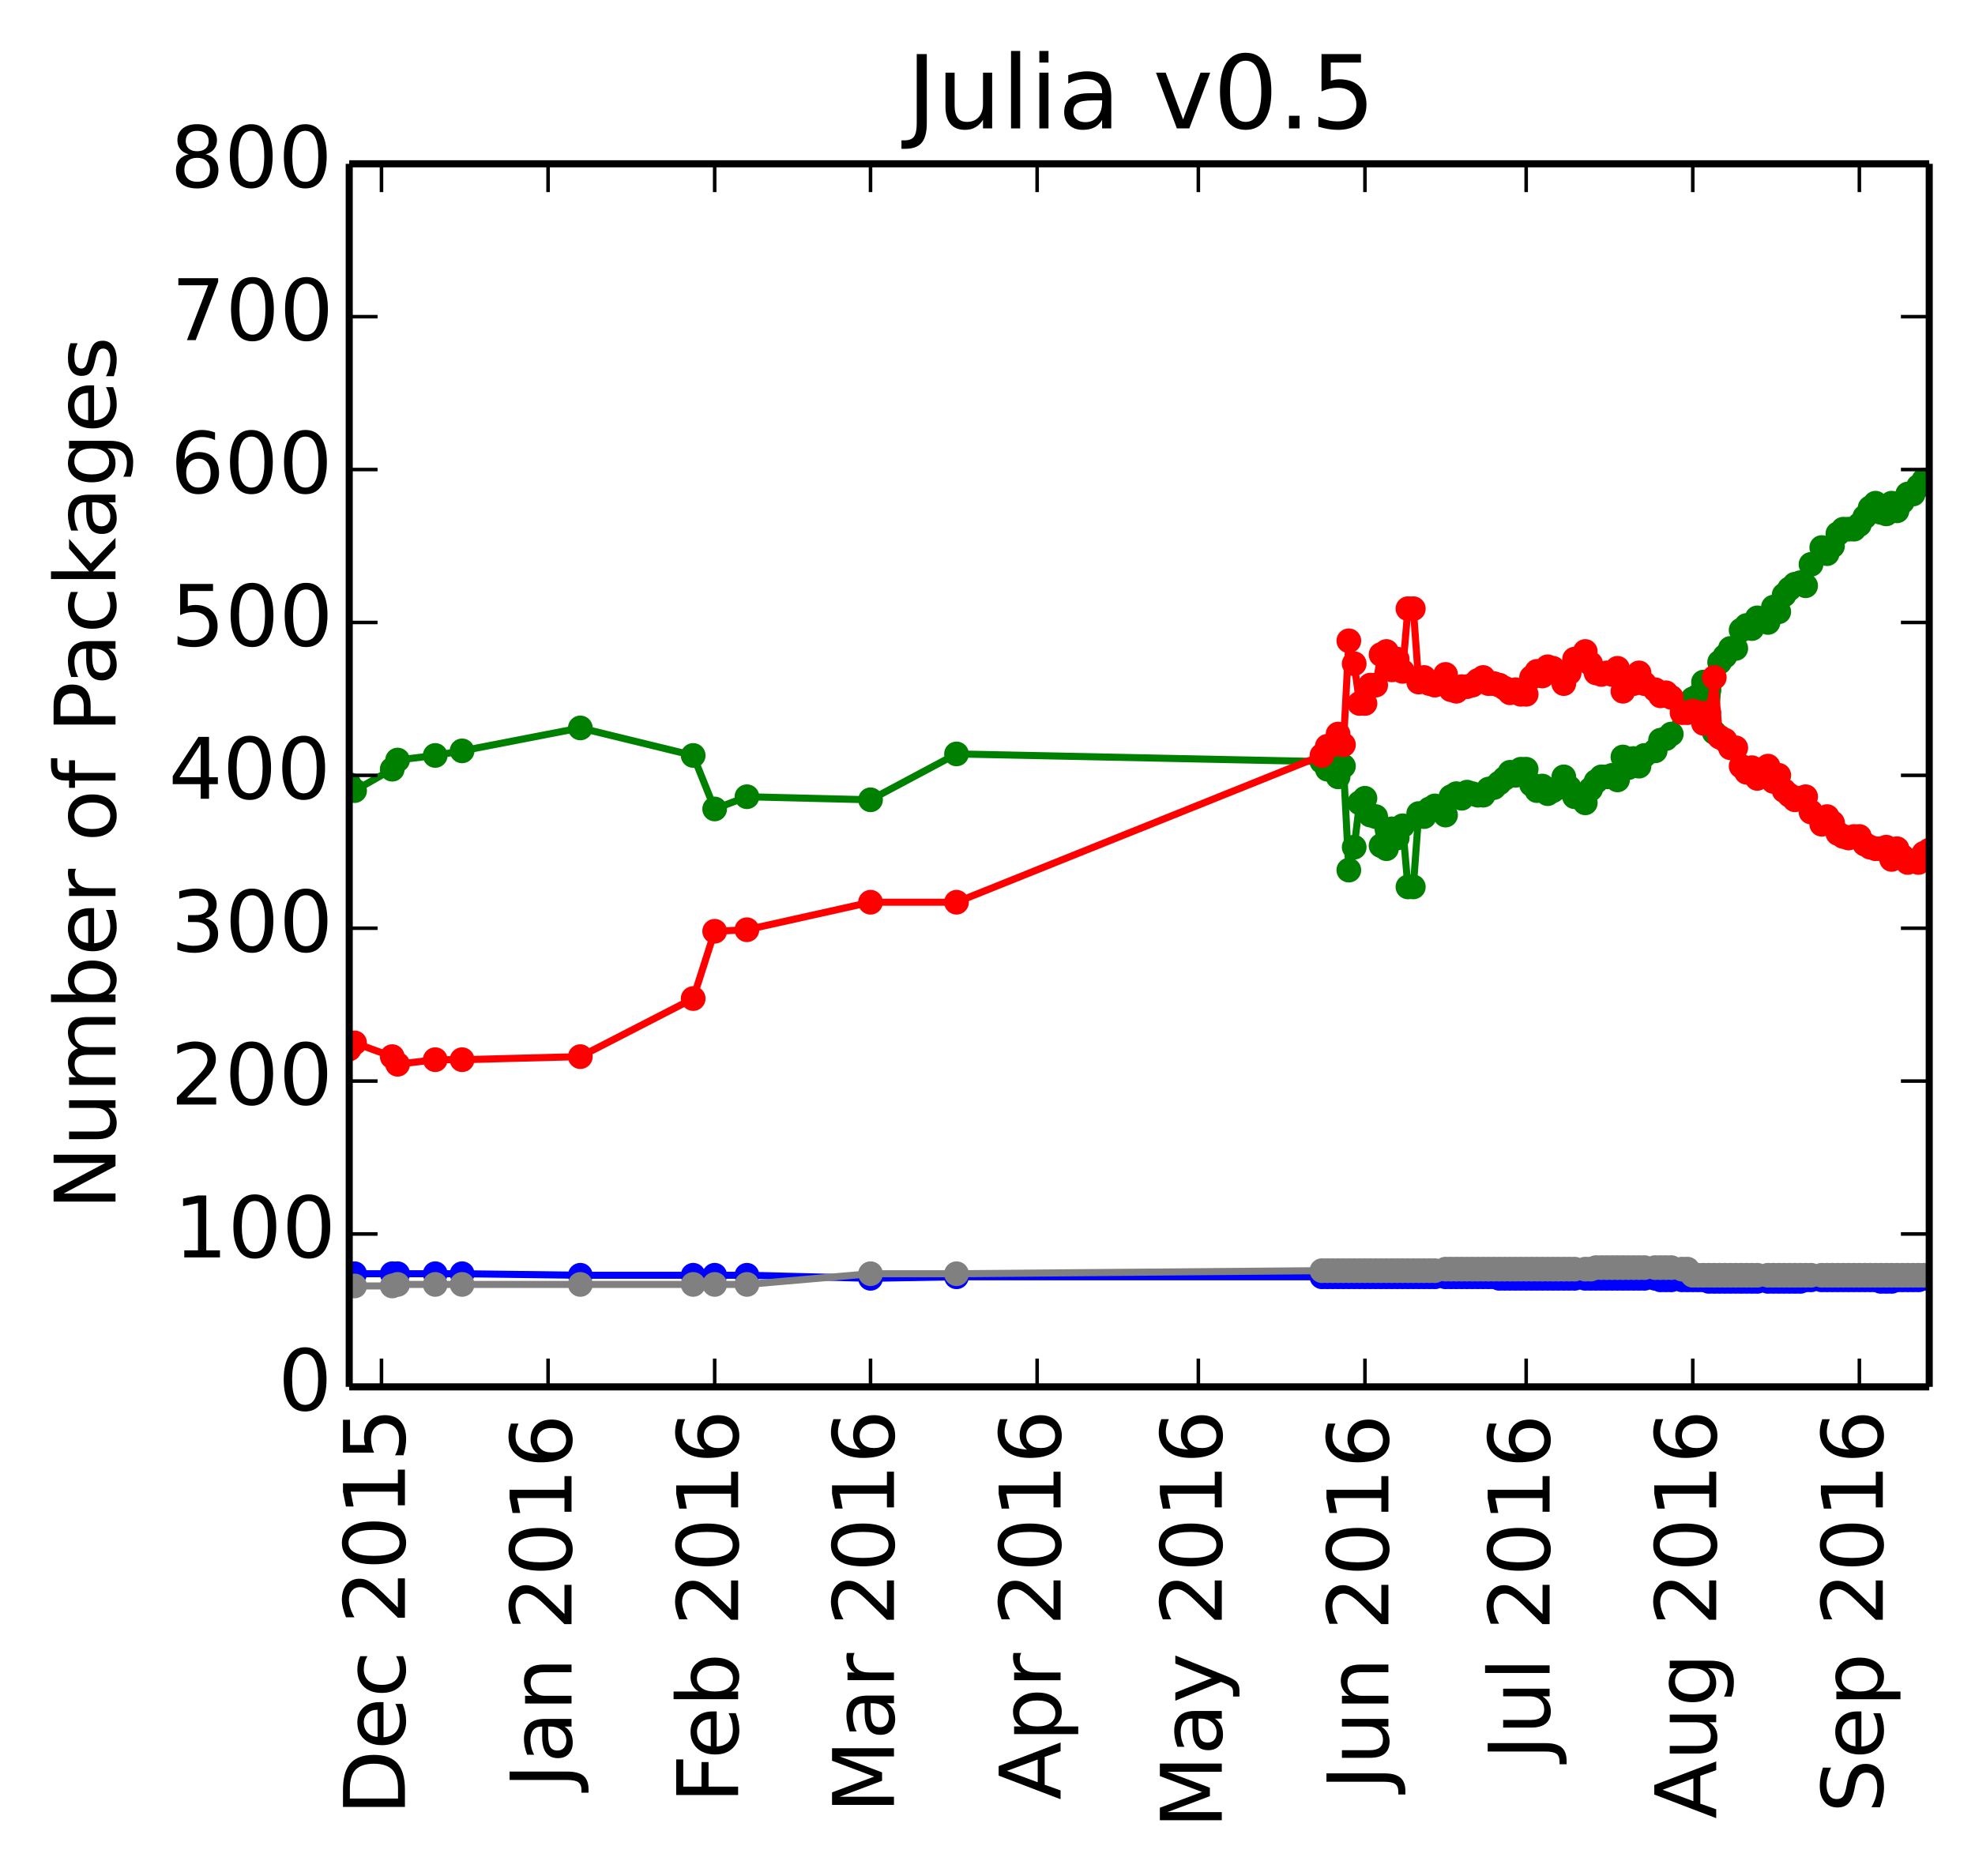 <?xml version="1.0" encoding="utf-8" standalone="no"?>
<!DOCTYPE svg PUBLIC "-//W3C//DTD SVG 1.1//EN"
  "http://www.w3.org/Graphics/SVG/1.1/DTD/svg11.dtd">
<!-- Created with matplotlib (http://matplotlib.org/) -->
<svg height="265pt" version="1.1" viewBox="0 0 279 265" width="279pt" xmlns="http://www.w3.org/2000/svg" xmlns:xlink="http://www.w3.org/1999/xlink">
 <defs>
  <style type="text/css">
*{stroke-linecap:butt;stroke-linejoin:round;}
  </style>
 </defs>
 <g id="figure_1">
  <g id="patch_1">
   <path d="
M0 265.55
L279.735 265.55
L279.735 0
L0 0
z
" style="fill:#ffffff;"/>
  </g>
  <g id="axes_1">
   <g id="patch_2">
    <path d="
M49.335 195.942
L272.535 195.942
L272.535 23.142
L49.335 23.142
z
" style="fill:#ffffff;"/>
   </g>
   <g id="line2d_1"/>
   <g id="line2d_2"/>
   <g id="line2d_3"/>
   <g id="line2d_4"/>
   <g id="line2d_5"/>
   <g id="line2d_6">
    <path clip-path="url(#pa14dda18ed)" d="
M272.535 68.07
L271.776 67.854
L271.017 68.718
L270.257 69.798
L269.498 69.798
L268.739 70.878
L267.98 72.174
L267.221 71.094
L266.462 72.606
L265.702 72.39
L264.943 71.094
L264.184 71.742
L263.425 73.038
L262.666 74.118
L261.906 74.766
L261.147 74.766
L260.388 74.766
L259.629 75.414
L258.87 77.142
L258.111 78.222
L257.351 77.358
L255.833 79.734
L255.074 82.758
L254.315 82.326
L253.555 82.542
L252.796 83.19
L252.037 84.054
L251.278 86.43
L250.519 85.782
L249.759 87.942
L248.241 87.294
L247.482 88.806
L246.723 88.374
L245.964 89.022
L245.204 91.614
L244.445 91.614
L243.686 92.694
L242.927 93.558
L242.168 103.494
L241.408 97.446
L240.649 96.366
L239.89 98.31
L239.131 98.742
L238.372 99.606
L237.613 99.606
L236.094 103.71
L235.335 104.358
L234.576 104.574
L233.817 106.086
L232.298 106.734
L231.539 108.246
L230.78 107.166
L230.021 108.462
L229.262 106.95
L228.502 110.19
L227.743 109.542
L226.984 109.758
L226.225 109.758
L225.466 110.406
L224.706 111.486
L223.947 113.43
L222.429 112.566
L221.67 111.27
L220.911 109.758
L220.151 111.27
L219.392 111.702
L218.633 112.134
L217.874 111.054
L217.115 111.702
L216.355 110.838
L215.596 108.678
L214.837 108.678
L214.078 109.542
L213.319 109.11
L212.559 109.974
L211.8 110.622
L211.041 111.27
L210.282 111.486
L209.523 112.35
L208.764 112.35
L208.004 112.134
L207.245 111.918
L206.486 112.782
L205.727 112.134
L204.968 112.566
L204.208 115.158
L202.69 113.862
L201.931 114.294
L201.172 115.374
L200.413 114.942
L199.653 125.31
L198.894 125.31
L198.135 116.67
L197.376 118.398
L196.617 117.102
L195.857 119.91
L195.098 119.478
L194.339 115.374
L193.58 115.158
L192.821 112.782
L192.062 113.43
L191.302 119.694
L190.543 122.934
L189.784 108.246
L189.025 109.758
L188.266 108.462
L187.506 108.678
L186.747 107.598
L135.123 106.518
L122.976 112.998
L105.515 112.566
L100.959 114.294
L97.923 106.734
L81.98 102.846
L65.278 106.086
L61.482 106.734
L56.168 107.382
L55.408 108.678
L50.094 111.702
L49.335 110.838" style="fill:none;stroke:#008000;stroke-linecap:square;"/>
    <defs>
     <path d="
M0 1.5
C0.398 1.5 0.779 1.342 1.061 1.061
C1.342 0.779 1.5 0.398 1.5 0
C1.5 -0.398 1.342 -0.779 1.061 -1.061
C0.779 -1.342 0.398 -1.5 0 -1.5
C-0.398 -1.5 -0.779 -1.342 -1.061 -1.061
C-1.342 -0.779 -1.5 -0.398 -1.5 0
C-1.5 0.398 -1.342 0.779 -1.061 1.061
C-0.779 1.342 -0.398 1.5 0 1.5
z
" id="mb0b177905e" style="stroke:#008000;stroke-width:0.5;"/>
    </defs>
    <g clip-path="url(#pa14dda18ed)">
     <use style="fill:#008000;stroke:#008000;stroke-width:0.5;" x="272.535" xlink:href="#mb0b177905e" y="68.07"/>
     <use style="fill:#008000;stroke:#008000;stroke-width:0.5;" x="271.776" xlink:href="#mb0b177905e" y="67.854"/>
     <use style="fill:#008000;stroke:#008000;stroke-width:0.5;" x="271.017" xlink:href="#mb0b177905e" y="68.718"/>
     <use style="fill:#008000;stroke:#008000;stroke-width:0.5;" x="270.257" xlink:href="#mb0b177905e" y="69.798"/>
     <use style="fill:#008000;stroke:#008000;stroke-width:0.5;" x="269.498" xlink:href="#mb0b177905e" y="69.798"/>
     <use style="fill:#008000;stroke:#008000;stroke-width:0.5;" x="268.739" xlink:href="#mb0b177905e" y="70.878"/>
     <use style="fill:#008000;stroke:#008000;stroke-width:0.5;" x="267.98" xlink:href="#mb0b177905e" y="72.174"/>
     <use style="fill:#008000;stroke:#008000;stroke-width:0.5;" x="267.221" xlink:href="#mb0b177905e" y="71.094"/>
     <use style="fill:#008000;stroke:#008000;stroke-width:0.5;" x="266.462" xlink:href="#mb0b177905e" y="72.606"/>
     <use style="fill:#008000;stroke:#008000;stroke-width:0.5;" x="265.702" xlink:href="#mb0b177905e" y="72.39"/>
     <use style="fill:#008000;stroke:#008000;stroke-width:0.5;" x="264.943" xlink:href="#mb0b177905e" y="71.094"/>
     <use style="fill:#008000;stroke:#008000;stroke-width:0.5;" x="264.184" xlink:href="#mb0b177905e" y="71.742"/>
     <use style="fill:#008000;stroke:#008000;stroke-width:0.5;" x="263.425" xlink:href="#mb0b177905e" y="73.038"/>
     <use style="fill:#008000;stroke:#008000;stroke-width:0.5;" x="262.666" xlink:href="#mb0b177905e" y="74.118"/>
     <use style="fill:#008000;stroke:#008000;stroke-width:0.5;" x="261.906" xlink:href="#mb0b177905e" y="74.766"/>
     <use style="fill:#008000;stroke:#008000;stroke-width:0.5;" x="261.147" xlink:href="#mb0b177905e" y="74.766"/>
     <use style="fill:#008000;stroke:#008000;stroke-width:0.5;" x="260.388" xlink:href="#mb0b177905e" y="74.766"/>
     <use style="fill:#008000;stroke:#008000;stroke-width:0.5;" x="259.629" xlink:href="#mb0b177905e" y="75.414"/>
     <use style="fill:#008000;stroke:#008000;stroke-width:0.5;" x="258.87" xlink:href="#mb0b177905e" y="77.142"/>
     <use style="fill:#008000;stroke:#008000;stroke-width:0.5;" x="258.111" xlink:href="#mb0b177905e" y="78.222"/>
     <use style="fill:#008000;stroke:#008000;stroke-width:0.5;" x="257.351" xlink:href="#mb0b177905e" y="77.358"/>
     <use style="fill:#008000;stroke:#008000;stroke-width:0.5;" x="255.833" xlink:href="#mb0b177905e" y="79.734"/>
     <use style="fill:#008000;stroke:#008000;stroke-width:0.5;" x="255.074" xlink:href="#mb0b177905e" y="82.758"/>
     <use style="fill:#008000;stroke:#008000;stroke-width:0.5;" x="254.315" xlink:href="#mb0b177905e" y="82.326"/>
     <use style="fill:#008000;stroke:#008000;stroke-width:0.5;" x="253.555" xlink:href="#mb0b177905e" y="82.542"/>
     <use style="fill:#008000;stroke:#008000;stroke-width:0.5;" x="252.796" xlink:href="#mb0b177905e" y="83.19"/>
     <use style="fill:#008000;stroke:#008000;stroke-width:0.5;" x="252.037" xlink:href="#mb0b177905e" y="84.054"/>
     <use style="fill:#008000;stroke:#008000;stroke-width:0.5;" x="251.278" xlink:href="#mb0b177905e" y="86.43"/>
     <use style="fill:#008000;stroke:#008000;stroke-width:0.5;" x="250.519" xlink:href="#mb0b177905e" y="85.782"/>
     <use style="fill:#008000;stroke:#008000;stroke-width:0.5;" x="249.759" xlink:href="#mb0b177905e" y="87.942"/>
     <use style="fill:#008000;stroke:#008000;stroke-width:0.5;" x="248.241" xlink:href="#mb0b177905e" y="87.294"/>
     <use style="fill:#008000;stroke:#008000;stroke-width:0.5;" x="247.482" xlink:href="#mb0b177905e" y="88.806"/>
     <use style="fill:#008000;stroke:#008000;stroke-width:0.5;" x="246.723" xlink:href="#mb0b177905e" y="88.374"/>
     <use style="fill:#008000;stroke:#008000;stroke-width:0.5;" x="245.964" xlink:href="#mb0b177905e" y="89.022"/>
     <use style="fill:#008000;stroke:#008000;stroke-width:0.5;" x="245.204" xlink:href="#mb0b177905e" y="91.614"/>
     <use style="fill:#008000;stroke:#008000;stroke-width:0.5;" x="244.445" xlink:href="#mb0b177905e" y="91.614"/>
     <use style="fill:#008000;stroke:#008000;stroke-width:0.5;" x="243.686" xlink:href="#mb0b177905e" y="92.694"/>
     <use style="fill:#008000;stroke:#008000;stroke-width:0.5;" x="242.927" xlink:href="#mb0b177905e" y="93.558"/>
     <use style="fill:#008000;stroke:#008000;stroke-width:0.5;" x="242.168" xlink:href="#mb0b177905e" y="103.494"/>
     <use style="fill:#008000;stroke:#008000;stroke-width:0.5;" x="241.408" xlink:href="#mb0b177905e" y="97.446"/>
     <use style="fill:#008000;stroke:#008000;stroke-width:0.5;" x="240.649" xlink:href="#mb0b177905e" y="96.366"/>
     <use style="fill:#008000;stroke:#008000;stroke-width:0.5;" x="239.89" xlink:href="#mb0b177905e" y="98.31"/>
     <use style="fill:#008000;stroke:#008000;stroke-width:0.5;" x="239.131" xlink:href="#mb0b177905e" y="98.742"/>
     <use style="fill:#008000;stroke:#008000;stroke-width:0.5;" x="238.372" xlink:href="#mb0b177905e" y="99.606"/>
     <use style="fill:#008000;stroke:#008000;stroke-width:0.5;" x="237.613" xlink:href="#mb0b177905e" y="99.606"/>
     <use style="fill:#008000;stroke:#008000;stroke-width:0.5;" x="236.094" xlink:href="#mb0b177905e" y="103.71"/>
     <use style="fill:#008000;stroke:#008000;stroke-width:0.5;" x="235.335" xlink:href="#mb0b177905e" y="104.358"/>
     <use style="fill:#008000;stroke:#008000;stroke-width:0.5;" x="234.576" xlink:href="#mb0b177905e" y="104.574"/>
     <use style="fill:#008000;stroke:#008000;stroke-width:0.5;" x="233.817" xlink:href="#mb0b177905e" y="106.086"/>
     <use style="fill:#008000;stroke:#008000;stroke-width:0.5;" x="232.298" xlink:href="#mb0b177905e" y="106.734"/>
     <use style="fill:#008000;stroke:#008000;stroke-width:0.5;" x="231.539" xlink:href="#mb0b177905e" y="108.246"/>
     <use style="fill:#008000;stroke:#008000;stroke-width:0.5;" x="230.78" xlink:href="#mb0b177905e" y="107.166"/>
     <use style="fill:#008000;stroke:#008000;stroke-width:0.5;" x="230.021" xlink:href="#mb0b177905e" y="108.462"/>
     <use style="fill:#008000;stroke:#008000;stroke-width:0.5;" x="229.262" xlink:href="#mb0b177905e" y="106.95"/>
     <use style="fill:#008000;stroke:#008000;stroke-width:0.5;" x="228.502" xlink:href="#mb0b177905e" y="110.19"/>
     <use style="fill:#008000;stroke:#008000;stroke-width:0.5;" x="227.743" xlink:href="#mb0b177905e" y="109.542"/>
     <use style="fill:#008000;stroke:#008000;stroke-width:0.5;" x="226.984" xlink:href="#mb0b177905e" y="109.758"/>
     <use style="fill:#008000;stroke:#008000;stroke-width:0.5;" x="226.225" xlink:href="#mb0b177905e" y="109.758"/>
     <use style="fill:#008000;stroke:#008000;stroke-width:0.5;" x="225.466" xlink:href="#mb0b177905e" y="110.406"/>
     <use style="fill:#008000;stroke:#008000;stroke-width:0.5;" x="224.706" xlink:href="#mb0b177905e" y="111.486"/>
     <use style="fill:#008000;stroke:#008000;stroke-width:0.5;" x="223.947" xlink:href="#mb0b177905e" y="113.43"/>
     <use style="fill:#008000;stroke:#008000;stroke-width:0.5;" x="222.429" xlink:href="#mb0b177905e" y="112.566"/>
     <use style="fill:#008000;stroke:#008000;stroke-width:0.5;" x="221.67" xlink:href="#mb0b177905e" y="111.27"/>
     <use style="fill:#008000;stroke:#008000;stroke-width:0.5;" x="220.911" xlink:href="#mb0b177905e" y="109.758"/>
     <use style="fill:#008000;stroke:#008000;stroke-width:0.5;" x="220.151" xlink:href="#mb0b177905e" y="111.27"/>
     <use style="fill:#008000;stroke:#008000;stroke-width:0.5;" x="219.392" xlink:href="#mb0b177905e" y="111.702"/>
     <use style="fill:#008000;stroke:#008000;stroke-width:0.5;" x="218.633" xlink:href="#mb0b177905e" y="112.134"/>
     <use style="fill:#008000;stroke:#008000;stroke-width:0.5;" x="217.874" xlink:href="#mb0b177905e" y="111.054"/>
     <use style="fill:#008000;stroke:#008000;stroke-width:0.5;" x="217.115" xlink:href="#mb0b177905e" y="111.702"/>
     <use style="fill:#008000;stroke:#008000;stroke-width:0.5;" x="216.355" xlink:href="#mb0b177905e" y="110.838"/>
     <use style="fill:#008000;stroke:#008000;stroke-width:0.5;" x="215.596" xlink:href="#mb0b177905e" y="108.678"/>
     <use style="fill:#008000;stroke:#008000;stroke-width:0.5;" x="214.837" xlink:href="#mb0b177905e" y="108.678"/>
     <use style="fill:#008000;stroke:#008000;stroke-width:0.5;" x="214.078" xlink:href="#mb0b177905e" y="109.542"/>
     <use style="fill:#008000;stroke:#008000;stroke-width:0.5;" x="213.319" xlink:href="#mb0b177905e" y="109.11"/>
     <use style="fill:#008000;stroke:#008000;stroke-width:0.5;" x="212.559" xlink:href="#mb0b177905e" y="109.974"/>
     <use style="fill:#008000;stroke:#008000;stroke-width:0.5;" x="211.8" xlink:href="#mb0b177905e" y="110.622"/>
     <use style="fill:#008000;stroke:#008000;stroke-width:0.5;" x="211.041" xlink:href="#mb0b177905e" y="111.27"/>
     <use style="fill:#008000;stroke:#008000;stroke-width:0.5;" x="210.282" xlink:href="#mb0b177905e" y="111.486"/>
     <use style="fill:#008000;stroke:#008000;stroke-width:0.5;" x="209.523" xlink:href="#mb0b177905e" y="112.35"/>
     <use style="fill:#008000;stroke:#008000;stroke-width:0.5;" x="208.764" xlink:href="#mb0b177905e" y="112.35"/>
     <use style="fill:#008000;stroke:#008000;stroke-width:0.5;" x="208.004" xlink:href="#mb0b177905e" y="112.134"/>
     <use style="fill:#008000;stroke:#008000;stroke-width:0.5;" x="207.245" xlink:href="#mb0b177905e" y="111.918"/>
     <use style="fill:#008000;stroke:#008000;stroke-width:0.5;" x="206.486" xlink:href="#mb0b177905e" y="112.782"/>
     <use style="fill:#008000;stroke:#008000;stroke-width:0.5;" x="205.727" xlink:href="#mb0b177905e" y="112.134"/>
     <use style="fill:#008000;stroke:#008000;stroke-width:0.5;" x="204.968" xlink:href="#mb0b177905e" y="112.566"/>
     <use style="fill:#008000;stroke:#008000;stroke-width:0.5;" x="204.208" xlink:href="#mb0b177905e" y="115.158"/>
     <use style="fill:#008000;stroke:#008000;stroke-width:0.5;" x="202.69" xlink:href="#mb0b177905e" y="113.862"/>
     <use style="fill:#008000;stroke:#008000;stroke-width:0.5;" x="201.931" xlink:href="#mb0b177905e" y="114.294"/>
     <use style="fill:#008000;stroke:#008000;stroke-width:0.5;" x="201.172" xlink:href="#mb0b177905e" y="115.374"/>
     <use style="fill:#008000;stroke:#008000;stroke-width:0.5;" x="200.413" xlink:href="#mb0b177905e" y="114.942"/>
     <use style="fill:#008000;stroke:#008000;stroke-width:0.5;" x="199.653" xlink:href="#mb0b177905e" y="125.31"/>
     <use style="fill:#008000;stroke:#008000;stroke-width:0.5;" x="198.894" xlink:href="#mb0b177905e" y="125.31"/>
     <use style="fill:#008000;stroke:#008000;stroke-width:0.5;" x="198.135" xlink:href="#mb0b177905e" y="116.67"/>
     <use style="fill:#008000;stroke:#008000;stroke-width:0.5;" x="197.376" xlink:href="#mb0b177905e" y="118.398"/>
     <use style="fill:#008000;stroke:#008000;stroke-width:0.5;" x="196.617" xlink:href="#mb0b177905e" y="117.102"/>
     <use style="fill:#008000;stroke:#008000;stroke-width:0.5;" x="195.857" xlink:href="#mb0b177905e" y="119.91"/>
     <use style="fill:#008000;stroke:#008000;stroke-width:0.5;" x="195.098" xlink:href="#mb0b177905e" y="119.478"/>
     <use style="fill:#008000;stroke:#008000;stroke-width:0.5;" x="194.339" xlink:href="#mb0b177905e" y="115.374"/>
     <use style="fill:#008000;stroke:#008000;stroke-width:0.5;" x="193.58" xlink:href="#mb0b177905e" y="115.158"/>
     <use style="fill:#008000;stroke:#008000;stroke-width:0.5;" x="192.821" xlink:href="#mb0b177905e" y="112.782"/>
     <use style="fill:#008000;stroke:#008000;stroke-width:0.5;" x="192.062" xlink:href="#mb0b177905e" y="113.43"/>
     <use style="fill:#008000;stroke:#008000;stroke-width:0.5;" x="191.302" xlink:href="#mb0b177905e" y="119.694"/>
     <use style="fill:#008000;stroke:#008000;stroke-width:0.5;" x="190.543" xlink:href="#mb0b177905e" y="122.934"/>
     <use style="fill:#008000;stroke:#008000;stroke-width:0.5;" x="189.784" xlink:href="#mb0b177905e" y="108.246"/>
     <use style="fill:#008000;stroke:#008000;stroke-width:0.5;" x="189.025" xlink:href="#mb0b177905e" y="109.758"/>
     <use style="fill:#008000;stroke:#008000;stroke-width:0.5;" x="188.266" xlink:href="#mb0b177905e" y="108.462"/>
     <use style="fill:#008000;stroke:#008000;stroke-width:0.5;" x="187.506" xlink:href="#mb0b177905e" y="108.678"/>
     <use style="fill:#008000;stroke:#008000;stroke-width:0.5;" x="186.747" xlink:href="#mb0b177905e" y="107.598"/>
     <use style="fill:#008000;stroke:#008000;stroke-width:0.5;" x="135.123" xlink:href="#mb0b177905e" y="106.518"/>
     <use style="fill:#008000;stroke:#008000;stroke-width:0.5;" x="122.976" xlink:href="#mb0b177905e" y="112.998"/>
     <use style="fill:#008000;stroke:#008000;stroke-width:0.5;" x="105.515" xlink:href="#mb0b177905e" y="112.566"/>
     <use style="fill:#008000;stroke:#008000;stroke-width:0.5;" x="100.959" xlink:href="#mb0b177905e" y="114.294"/>
     <use style="fill:#008000;stroke:#008000;stroke-width:0.5;" x="97.923" xlink:href="#mb0b177905e" y="106.734"/>
     <use style="fill:#008000;stroke:#008000;stroke-width:0.5;" x="81.98" xlink:href="#mb0b177905e" y="102.846"/>
     <use style="fill:#008000;stroke:#008000;stroke-width:0.5;" x="65.278" xlink:href="#mb0b177905e" y="106.086"/>
     <use style="fill:#008000;stroke:#008000;stroke-width:0.5;" x="61.482" xlink:href="#mb0b177905e" y="106.734"/>
     <use style="fill:#008000;stroke:#008000;stroke-width:0.5;" x="56.168" xlink:href="#mb0b177905e" y="107.382"/>
     <use style="fill:#008000;stroke:#008000;stroke-width:0.5;" x="55.408" xlink:href="#mb0b177905e" y="108.678"/>
     <use style="fill:#008000;stroke:#008000;stroke-width:0.5;" x="50.094" xlink:href="#mb0b177905e" y="111.702"/>
     <use style="fill:#008000;stroke:#008000;stroke-width:0.5;" x="49.335" xlink:href="#mb0b177905e" y="110.838"/>
    </g>
   </g>
   <g id="line2d_7">
    <path clip-path="url(#pa14dda18ed)" d="
M272.535 120.126
L271.776 120.558
L271.017 121.854
L270.257 121.638
L269.498 121.854
L268.739 120.99
L267.98 119.91
L267.221 121.422
L266.462 119.694
L265.702 119.91
L264.943 119.91
L264.184 119.694
L263.425 119.262
L262.666 118.182
L261.906 118.182
L261.147 118.398
L260.388 118.182
L259.629 117.75
L258.87 116.238
L258.111 115.374
L257.351 116.454
L255.833 114.726
L255.074 112.566
L254.315 112.782
L253.555 112.998
L252.796 112.35
L252.037 111.702
L251.278 109.542
L250.519 110.406
L249.759 108.246
L248.241 109.974
L247.482 108.462
L246.723 109.11
L245.964 108.246
L245.204 105.654
L244.445 105.654
L243.686 104.574
L242.927 104.142
L242.168 95.718
L241.408 100.686
L240.649 102.198
L239.89 100.686
L239.131 100.47
L238.372 100.686
L237.613 100.686
L236.094 98.526
L235.335 97.878
L234.576 98.31
L233.817 97.446
L232.298 96.582
L231.539 95.07
L230.78 96.582
L230.021 95.934
L229.262 97.662
L228.502 94.422
L227.743 95.286
L226.984 95.07
L226.225 95.286
L225.466 95.07
L224.706 93.774
L223.947 92.046
L222.429 93.126
L221.67 95.07
L220.911 96.582
L220.151 95.07
L219.392 94.422
L218.633 94.206
L217.874 95.502
L217.115 94.854
L216.355 95.718
L215.596 98.094
L214.837 98.094
L214.078 97.446
L213.319 97.878
L212.559 97.23
L211.8 96.798
L211.041 96.582
L210.282 96.582
L209.523 95.718
L208.764 96.15
L208.004 96.798
L207.245 97.014
L206.486 97.014
L205.727 97.662
L204.968 97.446
L204.208 95.286
L202.69 96.798
L201.931 96.582
L201.172 95.718
L200.413 96.366
L199.653 85.998
L198.894 85.998
L198.135 94.854
L197.376 93.126
L196.617 94.638
L195.857 92.046
L195.098 92.478
L194.339 96.798
L193.58 96.798
L192.821 99.39
L192.062 99.39
L191.302 93.774
L190.543 90.534
L189.784 105.222
L189.025 103.71
L188.266 105.222
L187.506 105.438
L186.747 106.734
L135.123 127.47
L122.976 127.47
L105.515 131.358
L100.959 131.574
L97.923 141.078
L81.98 149.286
L65.278 149.718
L61.482 149.718
L56.168 150.366
L55.408 149.286
L50.094 147.342
L49.335 148.206" style="fill:none;stroke:#ff0000;stroke-linecap:square;"/>
    <defs>
     <path d="
M0 1.5
C0.398 1.5 0.779 1.342 1.061 1.061
C1.342 0.779 1.5 0.398 1.5 0
C1.5 -0.398 1.342 -0.779 1.061 -1.061
C0.779 -1.342 0.398 -1.5 0 -1.5
C-0.398 -1.5 -0.779 -1.342 -1.061 -1.061
C-1.342 -0.779 -1.5 -0.398 -1.5 0
C-1.5 0.398 -1.342 0.779 -1.061 1.061
C-0.779 1.342 -0.398 1.5 0 1.5
z
" id="ma07bdd5909" style="stroke:#ff0000;stroke-width:0.5;"/>
    </defs>
    <g clip-path="url(#pa14dda18ed)">
     <use style="fill:#ff0000;stroke:#ff0000;stroke-width:0.5;" x="272.535" xlink:href="#ma07bdd5909" y="120.126"/>
     <use style="fill:#ff0000;stroke:#ff0000;stroke-width:0.5;" x="271.776" xlink:href="#ma07bdd5909" y="120.558"/>
     <use style="fill:#ff0000;stroke:#ff0000;stroke-width:0.5;" x="271.017" xlink:href="#ma07bdd5909" y="121.854"/>
     <use style="fill:#ff0000;stroke:#ff0000;stroke-width:0.5;" x="270.257" xlink:href="#ma07bdd5909" y="121.638"/>
     <use style="fill:#ff0000;stroke:#ff0000;stroke-width:0.5;" x="269.498" xlink:href="#ma07bdd5909" y="121.854"/>
     <use style="fill:#ff0000;stroke:#ff0000;stroke-width:0.5;" x="268.739" xlink:href="#ma07bdd5909" y="120.99"/>
     <use style="fill:#ff0000;stroke:#ff0000;stroke-width:0.5;" x="267.98" xlink:href="#ma07bdd5909" y="119.91"/>
     <use style="fill:#ff0000;stroke:#ff0000;stroke-width:0.5;" x="267.221" xlink:href="#ma07bdd5909" y="121.422"/>
     <use style="fill:#ff0000;stroke:#ff0000;stroke-width:0.5;" x="266.462" xlink:href="#ma07bdd5909" y="119.694"/>
     <use style="fill:#ff0000;stroke:#ff0000;stroke-width:0.5;" x="265.702" xlink:href="#ma07bdd5909" y="119.91"/>
     <use style="fill:#ff0000;stroke:#ff0000;stroke-width:0.5;" x="264.943" xlink:href="#ma07bdd5909" y="119.91"/>
     <use style="fill:#ff0000;stroke:#ff0000;stroke-width:0.5;" x="264.184" xlink:href="#ma07bdd5909" y="119.694"/>
     <use style="fill:#ff0000;stroke:#ff0000;stroke-width:0.5;" x="263.425" xlink:href="#ma07bdd5909" y="119.262"/>
     <use style="fill:#ff0000;stroke:#ff0000;stroke-width:0.5;" x="262.666" xlink:href="#ma07bdd5909" y="118.182"/>
     <use style="fill:#ff0000;stroke:#ff0000;stroke-width:0.5;" x="261.906" xlink:href="#ma07bdd5909" y="118.182"/>
     <use style="fill:#ff0000;stroke:#ff0000;stroke-width:0.5;" x="261.147" xlink:href="#ma07bdd5909" y="118.398"/>
     <use style="fill:#ff0000;stroke:#ff0000;stroke-width:0.5;" x="260.388" xlink:href="#ma07bdd5909" y="118.182"/>
     <use style="fill:#ff0000;stroke:#ff0000;stroke-width:0.5;" x="259.629" xlink:href="#ma07bdd5909" y="117.75"/>
     <use style="fill:#ff0000;stroke:#ff0000;stroke-width:0.5;" x="258.87" xlink:href="#ma07bdd5909" y="116.238"/>
     <use style="fill:#ff0000;stroke:#ff0000;stroke-width:0.5;" x="258.111" xlink:href="#ma07bdd5909" y="115.374"/>
     <use style="fill:#ff0000;stroke:#ff0000;stroke-width:0.5;" x="257.351" xlink:href="#ma07bdd5909" y="116.454"/>
     <use style="fill:#ff0000;stroke:#ff0000;stroke-width:0.5;" x="255.833" xlink:href="#ma07bdd5909" y="114.726"/>
     <use style="fill:#ff0000;stroke:#ff0000;stroke-width:0.5;" x="255.074" xlink:href="#ma07bdd5909" y="112.566"/>
     <use style="fill:#ff0000;stroke:#ff0000;stroke-width:0.5;" x="254.315" xlink:href="#ma07bdd5909" y="112.782"/>
     <use style="fill:#ff0000;stroke:#ff0000;stroke-width:0.5;" x="253.555" xlink:href="#ma07bdd5909" y="112.998"/>
     <use style="fill:#ff0000;stroke:#ff0000;stroke-width:0.5;" x="252.796" xlink:href="#ma07bdd5909" y="112.35"/>
     <use style="fill:#ff0000;stroke:#ff0000;stroke-width:0.5;" x="252.037" xlink:href="#ma07bdd5909" y="111.702"/>
     <use style="fill:#ff0000;stroke:#ff0000;stroke-width:0.5;" x="251.278" xlink:href="#ma07bdd5909" y="109.542"/>
     <use style="fill:#ff0000;stroke:#ff0000;stroke-width:0.5;" x="250.519" xlink:href="#ma07bdd5909" y="110.406"/>
     <use style="fill:#ff0000;stroke:#ff0000;stroke-width:0.5;" x="249.759" xlink:href="#ma07bdd5909" y="108.246"/>
     <use style="fill:#ff0000;stroke:#ff0000;stroke-width:0.5;" x="248.241" xlink:href="#ma07bdd5909" y="109.974"/>
     <use style="fill:#ff0000;stroke:#ff0000;stroke-width:0.5;" x="247.482" xlink:href="#ma07bdd5909" y="108.462"/>
     <use style="fill:#ff0000;stroke:#ff0000;stroke-width:0.5;" x="246.723" xlink:href="#ma07bdd5909" y="109.11"/>
     <use style="fill:#ff0000;stroke:#ff0000;stroke-width:0.5;" x="245.964" xlink:href="#ma07bdd5909" y="108.246"/>
     <use style="fill:#ff0000;stroke:#ff0000;stroke-width:0.5;" x="245.204" xlink:href="#ma07bdd5909" y="105.654"/>
     <use style="fill:#ff0000;stroke:#ff0000;stroke-width:0.5;" x="244.445" xlink:href="#ma07bdd5909" y="105.654"/>
     <use style="fill:#ff0000;stroke:#ff0000;stroke-width:0.5;" x="243.686" xlink:href="#ma07bdd5909" y="104.574"/>
     <use style="fill:#ff0000;stroke:#ff0000;stroke-width:0.5;" x="242.927" xlink:href="#ma07bdd5909" y="104.142"/>
     <use style="fill:#ff0000;stroke:#ff0000;stroke-width:0.5;" x="242.168" xlink:href="#ma07bdd5909" y="95.718"/>
     <use style="fill:#ff0000;stroke:#ff0000;stroke-width:0.5;" x="241.408" xlink:href="#ma07bdd5909" y="100.686"/>
     <use style="fill:#ff0000;stroke:#ff0000;stroke-width:0.5;" x="240.649" xlink:href="#ma07bdd5909" y="102.198"/>
     <use style="fill:#ff0000;stroke:#ff0000;stroke-width:0.5;" x="239.89" xlink:href="#ma07bdd5909" y="100.686"/>
     <use style="fill:#ff0000;stroke:#ff0000;stroke-width:0.5;" x="239.131" xlink:href="#ma07bdd5909" y="100.47"/>
     <use style="fill:#ff0000;stroke:#ff0000;stroke-width:0.5;" x="238.372" xlink:href="#ma07bdd5909" y="100.686"/>
     <use style="fill:#ff0000;stroke:#ff0000;stroke-width:0.5;" x="237.613" xlink:href="#ma07bdd5909" y="100.686"/>
     <use style="fill:#ff0000;stroke:#ff0000;stroke-width:0.5;" x="236.094" xlink:href="#ma07bdd5909" y="98.526"/>
     <use style="fill:#ff0000;stroke:#ff0000;stroke-width:0.5;" x="235.335" xlink:href="#ma07bdd5909" y="97.878"/>
     <use style="fill:#ff0000;stroke:#ff0000;stroke-width:0.5;" x="234.576" xlink:href="#ma07bdd5909" y="98.31"/>
     <use style="fill:#ff0000;stroke:#ff0000;stroke-width:0.5;" x="233.817" xlink:href="#ma07bdd5909" y="97.446"/>
     <use style="fill:#ff0000;stroke:#ff0000;stroke-width:0.5;" x="232.298" xlink:href="#ma07bdd5909" y="96.582"/>
     <use style="fill:#ff0000;stroke:#ff0000;stroke-width:0.5;" x="231.539" xlink:href="#ma07bdd5909" y="95.07"/>
     <use style="fill:#ff0000;stroke:#ff0000;stroke-width:0.5;" x="230.78" xlink:href="#ma07bdd5909" y="96.582"/>
     <use style="fill:#ff0000;stroke:#ff0000;stroke-width:0.5;" x="230.021" xlink:href="#ma07bdd5909" y="95.934"/>
     <use style="fill:#ff0000;stroke:#ff0000;stroke-width:0.5;" x="229.262" xlink:href="#ma07bdd5909" y="97.662"/>
     <use style="fill:#ff0000;stroke:#ff0000;stroke-width:0.5;" x="228.502" xlink:href="#ma07bdd5909" y="94.422"/>
     <use style="fill:#ff0000;stroke:#ff0000;stroke-width:0.5;" x="227.743" xlink:href="#ma07bdd5909" y="95.286"/>
     <use style="fill:#ff0000;stroke:#ff0000;stroke-width:0.5;" x="226.984" xlink:href="#ma07bdd5909" y="95.07"/>
     <use style="fill:#ff0000;stroke:#ff0000;stroke-width:0.5;" x="226.225" xlink:href="#ma07bdd5909" y="95.286"/>
     <use style="fill:#ff0000;stroke:#ff0000;stroke-width:0.5;" x="225.466" xlink:href="#ma07bdd5909" y="95.07"/>
     <use style="fill:#ff0000;stroke:#ff0000;stroke-width:0.5;" x="224.706" xlink:href="#ma07bdd5909" y="93.774"/>
     <use style="fill:#ff0000;stroke:#ff0000;stroke-width:0.5;" x="223.947" xlink:href="#ma07bdd5909" y="92.046"/>
     <use style="fill:#ff0000;stroke:#ff0000;stroke-width:0.5;" x="222.429" xlink:href="#ma07bdd5909" y="93.126"/>
     <use style="fill:#ff0000;stroke:#ff0000;stroke-width:0.5;" x="221.67" xlink:href="#ma07bdd5909" y="95.07"/>
     <use style="fill:#ff0000;stroke:#ff0000;stroke-width:0.5;" x="220.911" xlink:href="#ma07bdd5909" y="96.582"/>
     <use style="fill:#ff0000;stroke:#ff0000;stroke-width:0.5;" x="220.151" xlink:href="#ma07bdd5909" y="95.07"/>
     <use style="fill:#ff0000;stroke:#ff0000;stroke-width:0.5;" x="219.392" xlink:href="#ma07bdd5909" y="94.422"/>
     <use style="fill:#ff0000;stroke:#ff0000;stroke-width:0.5;" x="218.633" xlink:href="#ma07bdd5909" y="94.206"/>
     <use style="fill:#ff0000;stroke:#ff0000;stroke-width:0.5;" x="217.874" xlink:href="#ma07bdd5909" y="95.502"/>
     <use style="fill:#ff0000;stroke:#ff0000;stroke-width:0.5;" x="217.115" xlink:href="#ma07bdd5909" y="94.854"/>
     <use style="fill:#ff0000;stroke:#ff0000;stroke-width:0.5;" x="216.355" xlink:href="#ma07bdd5909" y="95.718"/>
     <use style="fill:#ff0000;stroke:#ff0000;stroke-width:0.5;" x="215.596" xlink:href="#ma07bdd5909" y="98.094"/>
     <use style="fill:#ff0000;stroke:#ff0000;stroke-width:0.5;" x="214.837" xlink:href="#ma07bdd5909" y="98.094"/>
     <use style="fill:#ff0000;stroke:#ff0000;stroke-width:0.5;" x="214.078" xlink:href="#ma07bdd5909" y="97.446"/>
     <use style="fill:#ff0000;stroke:#ff0000;stroke-width:0.5;" x="213.319" xlink:href="#ma07bdd5909" y="97.878"/>
     <use style="fill:#ff0000;stroke:#ff0000;stroke-width:0.5;" x="212.559" xlink:href="#ma07bdd5909" y="97.23"/>
     <use style="fill:#ff0000;stroke:#ff0000;stroke-width:0.5;" x="211.8" xlink:href="#ma07bdd5909" y="96.798"/>
     <use style="fill:#ff0000;stroke:#ff0000;stroke-width:0.5;" x="211.041" xlink:href="#ma07bdd5909" y="96.582"/>
     <use style="fill:#ff0000;stroke:#ff0000;stroke-width:0.5;" x="210.282" xlink:href="#ma07bdd5909" y="96.582"/>
     <use style="fill:#ff0000;stroke:#ff0000;stroke-width:0.5;" x="209.523" xlink:href="#ma07bdd5909" y="95.718"/>
     <use style="fill:#ff0000;stroke:#ff0000;stroke-width:0.5;" x="208.764" xlink:href="#ma07bdd5909" y="96.15"/>
     <use style="fill:#ff0000;stroke:#ff0000;stroke-width:0.5;" x="208.004" xlink:href="#ma07bdd5909" y="96.798"/>
     <use style="fill:#ff0000;stroke:#ff0000;stroke-width:0.5;" x="207.245" xlink:href="#ma07bdd5909" y="97.014"/>
     <use style="fill:#ff0000;stroke:#ff0000;stroke-width:0.5;" x="206.486" xlink:href="#ma07bdd5909" y="97.014"/>
     <use style="fill:#ff0000;stroke:#ff0000;stroke-width:0.5;" x="205.727" xlink:href="#ma07bdd5909" y="97.662"/>
     <use style="fill:#ff0000;stroke:#ff0000;stroke-width:0.5;" x="204.968" xlink:href="#ma07bdd5909" y="97.446"/>
     <use style="fill:#ff0000;stroke:#ff0000;stroke-width:0.5;" x="204.208" xlink:href="#ma07bdd5909" y="95.286"/>
     <use style="fill:#ff0000;stroke:#ff0000;stroke-width:0.5;" x="202.69" xlink:href="#ma07bdd5909" y="96.798"/>
     <use style="fill:#ff0000;stroke:#ff0000;stroke-width:0.5;" x="201.931" xlink:href="#ma07bdd5909" y="96.582"/>
     <use style="fill:#ff0000;stroke:#ff0000;stroke-width:0.5;" x="201.172" xlink:href="#ma07bdd5909" y="95.718"/>
     <use style="fill:#ff0000;stroke:#ff0000;stroke-width:0.5;" x="200.413" xlink:href="#ma07bdd5909" y="96.366"/>
     <use style="fill:#ff0000;stroke:#ff0000;stroke-width:0.5;" x="199.653" xlink:href="#ma07bdd5909" y="85.998"/>
     <use style="fill:#ff0000;stroke:#ff0000;stroke-width:0.5;" x="198.894" xlink:href="#ma07bdd5909" y="85.998"/>
     <use style="fill:#ff0000;stroke:#ff0000;stroke-width:0.5;" x="198.135" xlink:href="#ma07bdd5909" y="94.854"/>
     <use style="fill:#ff0000;stroke:#ff0000;stroke-width:0.5;" x="197.376" xlink:href="#ma07bdd5909" y="93.126"/>
     <use style="fill:#ff0000;stroke:#ff0000;stroke-width:0.5;" x="196.617" xlink:href="#ma07bdd5909" y="94.638"/>
     <use style="fill:#ff0000;stroke:#ff0000;stroke-width:0.5;" x="195.857" xlink:href="#ma07bdd5909" y="92.046"/>
     <use style="fill:#ff0000;stroke:#ff0000;stroke-width:0.5;" x="195.098" xlink:href="#ma07bdd5909" y="92.478"/>
     <use style="fill:#ff0000;stroke:#ff0000;stroke-width:0.5;" x="194.339" xlink:href="#ma07bdd5909" y="96.798"/>
     <use style="fill:#ff0000;stroke:#ff0000;stroke-width:0.5;" x="193.58" xlink:href="#ma07bdd5909" y="96.798"/>
     <use style="fill:#ff0000;stroke:#ff0000;stroke-width:0.5;" x="192.821" xlink:href="#ma07bdd5909" y="99.39"/>
     <use style="fill:#ff0000;stroke:#ff0000;stroke-width:0.5;" x="192.062" xlink:href="#ma07bdd5909" y="99.39"/>
     <use style="fill:#ff0000;stroke:#ff0000;stroke-width:0.5;" x="191.302" xlink:href="#ma07bdd5909" y="93.774"/>
     <use style="fill:#ff0000;stroke:#ff0000;stroke-width:0.5;" x="190.543" xlink:href="#ma07bdd5909" y="90.534"/>
     <use style="fill:#ff0000;stroke:#ff0000;stroke-width:0.5;" x="189.784" xlink:href="#ma07bdd5909" y="105.222"/>
     <use style="fill:#ff0000;stroke:#ff0000;stroke-width:0.5;" x="189.025" xlink:href="#ma07bdd5909" y="103.71"/>
     <use style="fill:#ff0000;stroke:#ff0000;stroke-width:0.5;" x="188.266" xlink:href="#ma07bdd5909" y="105.222"/>
     <use style="fill:#ff0000;stroke:#ff0000;stroke-width:0.5;" x="187.506" xlink:href="#ma07bdd5909" y="105.438"/>
     <use style="fill:#ff0000;stroke:#ff0000;stroke-width:0.5;" x="186.747" xlink:href="#ma07bdd5909" y="106.734"/>
     <use style="fill:#ff0000;stroke:#ff0000;stroke-width:0.5;" x="135.123" xlink:href="#ma07bdd5909" y="127.47"/>
     <use style="fill:#ff0000;stroke:#ff0000;stroke-width:0.5;" x="122.976" xlink:href="#ma07bdd5909" y="127.47"/>
     <use style="fill:#ff0000;stroke:#ff0000;stroke-width:0.5;" x="105.515" xlink:href="#ma07bdd5909" y="131.358"/>
     <use style="fill:#ff0000;stroke:#ff0000;stroke-width:0.5;" x="100.959" xlink:href="#ma07bdd5909" y="131.574"/>
     <use style="fill:#ff0000;stroke:#ff0000;stroke-width:0.5;" x="97.923" xlink:href="#ma07bdd5909" y="141.078"/>
     <use style="fill:#ff0000;stroke:#ff0000;stroke-width:0.5;" x="81.98" xlink:href="#ma07bdd5909" y="149.286"/>
     <use style="fill:#ff0000;stroke:#ff0000;stroke-width:0.5;" x="65.278" xlink:href="#ma07bdd5909" y="149.718"/>
     <use style="fill:#ff0000;stroke:#ff0000;stroke-width:0.5;" x="61.482" xlink:href="#ma07bdd5909" y="149.718"/>
     <use style="fill:#ff0000;stroke:#ff0000;stroke-width:0.5;" x="56.168" xlink:href="#ma07bdd5909" y="150.366"/>
     <use style="fill:#ff0000;stroke:#ff0000;stroke-width:0.5;" x="55.408" xlink:href="#ma07bdd5909" y="149.286"/>
     <use style="fill:#ff0000;stroke:#ff0000;stroke-width:0.5;" x="50.094" xlink:href="#ma07bdd5909" y="147.342"/>
     <use style="fill:#ff0000;stroke:#ff0000;stroke-width:0.5;" x="49.335" xlink:href="#ma07bdd5909" y="148.206"/>
    </g>
   </g>
   <g id="line2d_8">
    <path clip-path="url(#pa14dda18ed)" d="
M272.535 180.606
L271.776 180.606
L271.017 180.822
L270.257 180.822
L269.498 180.822
L268.739 180.822
L267.98 180.822
L267.221 181.038
L266.462 181.038
L265.702 181.038
L264.943 180.822
L264.184 180.822
L263.425 180.822
L262.666 180.822
L261.906 180.822
L261.147 180.822
L260.388 180.822
L259.629 180.822
L258.87 180.822
L258.111 180.822
L257.351 180.822
L255.833 180.822
L255.074 180.822
L254.315 181.038
L253.555 181.038
L252.796 181.038
L252.037 181.038
L251.278 181.038
L250.519 181.038
L249.759 181.038
L248.241 181.038
L247.482 181.038
L246.723 181.038
L245.964 181.038
L245.204 181.038
L244.445 181.038
L243.686 181.038
L242.927 181.038
L242.168 181.038
L241.408 181.038
L240.649 180.822
L239.89 180.822
L239.131 180.822
L238.372 180.822
L237.613 180.822
L236.094 180.822
L235.335 180.822
L234.576 180.822
L233.817 180.606
L232.298 180.606
L231.539 180.606
L230.78 180.606
L230.021 180.606
L229.262 180.606
L228.502 180.606
L227.743 180.606
L226.984 180.606
L226.225 180.606
L225.466 180.606
L224.706 180.606
L223.947 180.606
L222.429 180.606
L221.67 180.606
L220.911 180.606
L220.151 180.606
L219.392 180.606
L218.633 180.606
L217.874 180.606
L217.115 180.606
L216.355 180.606
L215.596 180.606
L214.837 180.606
L214.078 180.606
L213.319 180.606
L212.559 180.606
L211.8 180.606
L211.041 180.39
L210.282 180.39
L209.523 180.39
L208.764 180.39
L208.004 180.39
L207.245 180.39
L206.486 180.39
L205.727 180.39
L204.968 180.39
L204.208 180.39
L202.69 180.39
L201.931 180.39
L201.172 180.39
L200.413 180.39
L199.653 180.39
L198.894 180.39
L198.135 180.39
L197.376 180.39
L196.617 180.39
L195.857 180.39
L195.098 180.39
L194.339 180.39
L193.58 180.39
L192.821 180.39
L192.062 180.39
L191.302 180.39
L190.543 180.39
L189.784 180.39
L189.025 180.39
L188.266 180.39
L187.506 180.39
L186.747 180.39
L135.123 180.39
L122.976 180.606
L105.515 180.174
L100.959 180.174
L97.923 180.174
L81.98 180.174
L65.278 179.958
L61.482 179.958
L56.168 179.958
L55.408 179.958
L50.094 179.958
L49.335 179.958" style="fill:none;stroke:#0000ff;stroke-linecap:square;"/>
    <defs>
     <path d="
M0 1.5
C0.398 1.5 0.779 1.342 1.061 1.061
C1.342 0.779 1.5 0.398 1.5 0
C1.5 -0.398 1.342 -0.779 1.061 -1.061
C0.779 -1.342 0.398 -1.5 0 -1.5
C-0.398 -1.5 -0.779 -1.342 -1.061 -1.061
C-1.342 -0.779 -1.5 -0.398 -1.5 0
C-1.5 0.398 -1.342 0.779 -1.061 1.061
C-0.779 1.342 -0.398 1.5 0 1.5
z
" id="m76a7ce5b4a" style="stroke:#0000ff;stroke-width:0.5;"/>
    </defs>
    <g clip-path="url(#pa14dda18ed)">
     <use style="fill:#0000ff;stroke:#0000ff;stroke-width:0.5;" x="272.535" xlink:href="#m76a7ce5b4a" y="180.606"/>
     <use style="fill:#0000ff;stroke:#0000ff;stroke-width:0.5;" x="271.776" xlink:href="#m76a7ce5b4a" y="180.606"/>
     <use style="fill:#0000ff;stroke:#0000ff;stroke-width:0.5;" x="271.017" xlink:href="#m76a7ce5b4a" y="180.822"/>
     <use style="fill:#0000ff;stroke:#0000ff;stroke-width:0.5;" x="270.257" xlink:href="#m76a7ce5b4a" y="180.822"/>
     <use style="fill:#0000ff;stroke:#0000ff;stroke-width:0.5;" x="269.498" xlink:href="#m76a7ce5b4a" y="180.822"/>
     <use style="fill:#0000ff;stroke:#0000ff;stroke-width:0.5;" x="268.739" xlink:href="#m76a7ce5b4a" y="180.822"/>
     <use style="fill:#0000ff;stroke:#0000ff;stroke-width:0.5;" x="267.98" xlink:href="#m76a7ce5b4a" y="180.822"/>
     <use style="fill:#0000ff;stroke:#0000ff;stroke-width:0.5;" x="267.221" xlink:href="#m76a7ce5b4a" y="181.038"/>
     <use style="fill:#0000ff;stroke:#0000ff;stroke-width:0.5;" x="266.462" xlink:href="#m76a7ce5b4a" y="181.038"/>
     <use style="fill:#0000ff;stroke:#0000ff;stroke-width:0.5;" x="265.702" xlink:href="#m76a7ce5b4a" y="181.038"/>
     <use style="fill:#0000ff;stroke:#0000ff;stroke-width:0.5;" x="264.943" xlink:href="#m76a7ce5b4a" y="180.822"/>
     <use style="fill:#0000ff;stroke:#0000ff;stroke-width:0.5;" x="264.184" xlink:href="#m76a7ce5b4a" y="180.822"/>
     <use style="fill:#0000ff;stroke:#0000ff;stroke-width:0.5;" x="263.425" xlink:href="#m76a7ce5b4a" y="180.822"/>
     <use style="fill:#0000ff;stroke:#0000ff;stroke-width:0.5;" x="262.666" xlink:href="#m76a7ce5b4a" y="180.822"/>
     <use style="fill:#0000ff;stroke:#0000ff;stroke-width:0.5;" x="261.906" xlink:href="#m76a7ce5b4a" y="180.822"/>
     <use style="fill:#0000ff;stroke:#0000ff;stroke-width:0.5;" x="261.147" xlink:href="#m76a7ce5b4a" y="180.822"/>
     <use style="fill:#0000ff;stroke:#0000ff;stroke-width:0.5;" x="260.388" xlink:href="#m76a7ce5b4a" y="180.822"/>
     <use style="fill:#0000ff;stroke:#0000ff;stroke-width:0.5;" x="259.629" xlink:href="#m76a7ce5b4a" y="180.822"/>
     <use style="fill:#0000ff;stroke:#0000ff;stroke-width:0.5;" x="258.87" xlink:href="#m76a7ce5b4a" y="180.822"/>
     <use style="fill:#0000ff;stroke:#0000ff;stroke-width:0.5;" x="258.111" xlink:href="#m76a7ce5b4a" y="180.822"/>
     <use style="fill:#0000ff;stroke:#0000ff;stroke-width:0.5;" x="257.351" xlink:href="#m76a7ce5b4a" y="180.822"/>
     <use style="fill:#0000ff;stroke:#0000ff;stroke-width:0.5;" x="255.833" xlink:href="#m76a7ce5b4a" y="180.822"/>
     <use style="fill:#0000ff;stroke:#0000ff;stroke-width:0.5;" x="255.074" xlink:href="#m76a7ce5b4a" y="180.822"/>
     <use style="fill:#0000ff;stroke:#0000ff;stroke-width:0.5;" x="254.315" xlink:href="#m76a7ce5b4a" y="181.038"/>
     <use style="fill:#0000ff;stroke:#0000ff;stroke-width:0.5;" x="253.555" xlink:href="#m76a7ce5b4a" y="181.038"/>
     <use style="fill:#0000ff;stroke:#0000ff;stroke-width:0.5;" x="252.796" xlink:href="#m76a7ce5b4a" y="181.038"/>
     <use style="fill:#0000ff;stroke:#0000ff;stroke-width:0.5;" x="252.037" xlink:href="#m76a7ce5b4a" y="181.038"/>
     <use style="fill:#0000ff;stroke:#0000ff;stroke-width:0.5;" x="251.278" xlink:href="#m76a7ce5b4a" y="181.038"/>
     <use style="fill:#0000ff;stroke:#0000ff;stroke-width:0.5;" x="250.519" xlink:href="#m76a7ce5b4a" y="181.038"/>
     <use style="fill:#0000ff;stroke:#0000ff;stroke-width:0.5;" x="249.759" xlink:href="#m76a7ce5b4a" y="181.038"/>
     <use style="fill:#0000ff;stroke:#0000ff;stroke-width:0.5;" x="248.241" xlink:href="#m76a7ce5b4a" y="181.038"/>
     <use style="fill:#0000ff;stroke:#0000ff;stroke-width:0.5;" x="247.482" xlink:href="#m76a7ce5b4a" y="181.038"/>
     <use style="fill:#0000ff;stroke:#0000ff;stroke-width:0.5;" x="246.723" xlink:href="#m76a7ce5b4a" y="181.038"/>
     <use style="fill:#0000ff;stroke:#0000ff;stroke-width:0.5;" x="245.964" xlink:href="#m76a7ce5b4a" y="181.038"/>
     <use style="fill:#0000ff;stroke:#0000ff;stroke-width:0.5;" x="245.204" xlink:href="#m76a7ce5b4a" y="181.038"/>
     <use style="fill:#0000ff;stroke:#0000ff;stroke-width:0.5;" x="244.445" xlink:href="#m76a7ce5b4a" y="181.038"/>
     <use style="fill:#0000ff;stroke:#0000ff;stroke-width:0.5;" x="243.686" xlink:href="#m76a7ce5b4a" y="181.038"/>
     <use style="fill:#0000ff;stroke:#0000ff;stroke-width:0.5;" x="242.927" xlink:href="#m76a7ce5b4a" y="181.038"/>
     <use style="fill:#0000ff;stroke:#0000ff;stroke-width:0.5;" x="242.168" xlink:href="#m76a7ce5b4a" y="181.038"/>
     <use style="fill:#0000ff;stroke:#0000ff;stroke-width:0.5;" x="241.408" xlink:href="#m76a7ce5b4a" y="181.038"/>
     <use style="fill:#0000ff;stroke:#0000ff;stroke-width:0.5;" x="240.649" xlink:href="#m76a7ce5b4a" y="180.822"/>
     <use style="fill:#0000ff;stroke:#0000ff;stroke-width:0.5;" x="239.89" xlink:href="#m76a7ce5b4a" y="180.822"/>
     <use style="fill:#0000ff;stroke:#0000ff;stroke-width:0.5;" x="239.131" xlink:href="#m76a7ce5b4a" y="180.822"/>
     <use style="fill:#0000ff;stroke:#0000ff;stroke-width:0.5;" x="238.372" xlink:href="#m76a7ce5b4a" y="180.822"/>
     <use style="fill:#0000ff;stroke:#0000ff;stroke-width:0.5;" x="237.613" xlink:href="#m76a7ce5b4a" y="180.822"/>
     <use style="fill:#0000ff;stroke:#0000ff;stroke-width:0.5;" x="236.094" xlink:href="#m76a7ce5b4a" y="180.822"/>
     <use style="fill:#0000ff;stroke:#0000ff;stroke-width:0.5;" x="235.335" xlink:href="#m76a7ce5b4a" y="180.822"/>
     <use style="fill:#0000ff;stroke:#0000ff;stroke-width:0.5;" x="234.576" xlink:href="#m76a7ce5b4a" y="180.822"/>
     <use style="fill:#0000ff;stroke:#0000ff;stroke-width:0.5;" x="233.817" xlink:href="#m76a7ce5b4a" y="180.606"/>
     <use style="fill:#0000ff;stroke:#0000ff;stroke-width:0.5;" x="232.298" xlink:href="#m76a7ce5b4a" y="180.606"/>
     <use style="fill:#0000ff;stroke:#0000ff;stroke-width:0.5;" x="231.539" xlink:href="#m76a7ce5b4a" y="180.606"/>
     <use style="fill:#0000ff;stroke:#0000ff;stroke-width:0.5;" x="230.78" xlink:href="#m76a7ce5b4a" y="180.606"/>
     <use style="fill:#0000ff;stroke:#0000ff;stroke-width:0.5;" x="230.021" xlink:href="#m76a7ce5b4a" y="180.606"/>
     <use style="fill:#0000ff;stroke:#0000ff;stroke-width:0.5;" x="229.262" xlink:href="#m76a7ce5b4a" y="180.606"/>
     <use style="fill:#0000ff;stroke:#0000ff;stroke-width:0.5;" x="228.502" xlink:href="#m76a7ce5b4a" y="180.606"/>
     <use style="fill:#0000ff;stroke:#0000ff;stroke-width:0.5;" x="227.743" xlink:href="#m76a7ce5b4a" y="180.606"/>
     <use style="fill:#0000ff;stroke:#0000ff;stroke-width:0.5;" x="226.984" xlink:href="#m76a7ce5b4a" y="180.606"/>
     <use style="fill:#0000ff;stroke:#0000ff;stroke-width:0.5;" x="226.225" xlink:href="#m76a7ce5b4a" y="180.606"/>
     <use style="fill:#0000ff;stroke:#0000ff;stroke-width:0.5;" x="225.466" xlink:href="#m76a7ce5b4a" y="180.606"/>
     <use style="fill:#0000ff;stroke:#0000ff;stroke-width:0.5;" x="224.706" xlink:href="#m76a7ce5b4a" y="180.606"/>
     <use style="fill:#0000ff;stroke:#0000ff;stroke-width:0.5;" x="223.947" xlink:href="#m76a7ce5b4a" y="180.606"/>
     <use style="fill:#0000ff;stroke:#0000ff;stroke-width:0.5;" x="222.429" xlink:href="#m76a7ce5b4a" y="180.606"/>
     <use style="fill:#0000ff;stroke:#0000ff;stroke-width:0.5;" x="221.67" xlink:href="#m76a7ce5b4a" y="180.606"/>
     <use style="fill:#0000ff;stroke:#0000ff;stroke-width:0.5;" x="220.911" xlink:href="#m76a7ce5b4a" y="180.606"/>
     <use style="fill:#0000ff;stroke:#0000ff;stroke-width:0.5;" x="220.151" xlink:href="#m76a7ce5b4a" y="180.606"/>
     <use style="fill:#0000ff;stroke:#0000ff;stroke-width:0.5;" x="219.392" xlink:href="#m76a7ce5b4a" y="180.606"/>
     <use style="fill:#0000ff;stroke:#0000ff;stroke-width:0.5;" x="218.633" xlink:href="#m76a7ce5b4a" y="180.606"/>
     <use style="fill:#0000ff;stroke:#0000ff;stroke-width:0.5;" x="217.874" xlink:href="#m76a7ce5b4a" y="180.606"/>
     <use style="fill:#0000ff;stroke:#0000ff;stroke-width:0.5;" x="217.115" xlink:href="#m76a7ce5b4a" y="180.606"/>
     <use style="fill:#0000ff;stroke:#0000ff;stroke-width:0.5;" x="216.355" xlink:href="#m76a7ce5b4a" y="180.606"/>
     <use style="fill:#0000ff;stroke:#0000ff;stroke-width:0.5;" x="215.596" xlink:href="#m76a7ce5b4a" y="180.606"/>
     <use style="fill:#0000ff;stroke:#0000ff;stroke-width:0.5;" x="214.837" xlink:href="#m76a7ce5b4a" y="180.606"/>
     <use style="fill:#0000ff;stroke:#0000ff;stroke-width:0.5;" x="214.078" xlink:href="#m76a7ce5b4a" y="180.606"/>
     <use style="fill:#0000ff;stroke:#0000ff;stroke-width:0.5;" x="213.319" xlink:href="#m76a7ce5b4a" y="180.606"/>
     <use style="fill:#0000ff;stroke:#0000ff;stroke-width:0.5;" x="212.559" xlink:href="#m76a7ce5b4a" y="180.606"/>
     <use style="fill:#0000ff;stroke:#0000ff;stroke-width:0.5;" x="211.8" xlink:href="#m76a7ce5b4a" y="180.606"/>
     <use style="fill:#0000ff;stroke:#0000ff;stroke-width:0.5;" x="211.041" xlink:href="#m76a7ce5b4a" y="180.39"/>
     <use style="fill:#0000ff;stroke:#0000ff;stroke-width:0.5;" x="210.282" xlink:href="#m76a7ce5b4a" y="180.39"/>
     <use style="fill:#0000ff;stroke:#0000ff;stroke-width:0.5;" x="209.523" xlink:href="#m76a7ce5b4a" y="180.39"/>
     <use style="fill:#0000ff;stroke:#0000ff;stroke-width:0.5;" x="208.764" xlink:href="#m76a7ce5b4a" y="180.39"/>
     <use style="fill:#0000ff;stroke:#0000ff;stroke-width:0.5;" x="208.004" xlink:href="#m76a7ce5b4a" y="180.39"/>
     <use style="fill:#0000ff;stroke:#0000ff;stroke-width:0.5;" x="207.245" xlink:href="#m76a7ce5b4a" y="180.39"/>
     <use style="fill:#0000ff;stroke:#0000ff;stroke-width:0.5;" x="206.486" xlink:href="#m76a7ce5b4a" y="180.39"/>
     <use style="fill:#0000ff;stroke:#0000ff;stroke-width:0.5;" x="205.727" xlink:href="#m76a7ce5b4a" y="180.39"/>
     <use style="fill:#0000ff;stroke:#0000ff;stroke-width:0.5;" x="204.968" xlink:href="#m76a7ce5b4a" y="180.39"/>
     <use style="fill:#0000ff;stroke:#0000ff;stroke-width:0.5;" x="204.208" xlink:href="#m76a7ce5b4a" y="180.39"/>
     <use style="fill:#0000ff;stroke:#0000ff;stroke-width:0.5;" x="202.69" xlink:href="#m76a7ce5b4a" y="180.39"/>
     <use style="fill:#0000ff;stroke:#0000ff;stroke-width:0.5;" x="201.931" xlink:href="#m76a7ce5b4a" y="180.39"/>
     <use style="fill:#0000ff;stroke:#0000ff;stroke-width:0.5;" x="201.172" xlink:href="#m76a7ce5b4a" y="180.39"/>
     <use style="fill:#0000ff;stroke:#0000ff;stroke-width:0.5;" x="200.413" xlink:href="#m76a7ce5b4a" y="180.39"/>
     <use style="fill:#0000ff;stroke:#0000ff;stroke-width:0.5;" x="199.653" xlink:href="#m76a7ce5b4a" y="180.39"/>
     <use style="fill:#0000ff;stroke:#0000ff;stroke-width:0.5;" x="198.894" xlink:href="#m76a7ce5b4a" y="180.39"/>
     <use style="fill:#0000ff;stroke:#0000ff;stroke-width:0.5;" x="198.135" xlink:href="#m76a7ce5b4a" y="180.39"/>
     <use style="fill:#0000ff;stroke:#0000ff;stroke-width:0.5;" x="197.376" xlink:href="#m76a7ce5b4a" y="180.39"/>
     <use style="fill:#0000ff;stroke:#0000ff;stroke-width:0.5;" x="196.617" xlink:href="#m76a7ce5b4a" y="180.39"/>
     <use style="fill:#0000ff;stroke:#0000ff;stroke-width:0.5;" x="195.857" xlink:href="#m76a7ce5b4a" y="180.39"/>
     <use style="fill:#0000ff;stroke:#0000ff;stroke-width:0.5;" x="195.098" xlink:href="#m76a7ce5b4a" y="180.39"/>
     <use style="fill:#0000ff;stroke:#0000ff;stroke-width:0.5;" x="194.339" xlink:href="#m76a7ce5b4a" y="180.39"/>
     <use style="fill:#0000ff;stroke:#0000ff;stroke-width:0.5;" x="193.58" xlink:href="#m76a7ce5b4a" y="180.39"/>
     <use style="fill:#0000ff;stroke:#0000ff;stroke-width:0.5;" x="192.821" xlink:href="#m76a7ce5b4a" y="180.39"/>
     <use style="fill:#0000ff;stroke:#0000ff;stroke-width:0.5;" x="192.062" xlink:href="#m76a7ce5b4a" y="180.39"/>
     <use style="fill:#0000ff;stroke:#0000ff;stroke-width:0.5;" x="191.302" xlink:href="#m76a7ce5b4a" y="180.39"/>
     <use style="fill:#0000ff;stroke:#0000ff;stroke-width:0.5;" x="190.543" xlink:href="#m76a7ce5b4a" y="180.39"/>
     <use style="fill:#0000ff;stroke:#0000ff;stroke-width:0.5;" x="189.784" xlink:href="#m76a7ce5b4a" y="180.39"/>
     <use style="fill:#0000ff;stroke:#0000ff;stroke-width:0.5;" x="189.025" xlink:href="#m76a7ce5b4a" y="180.39"/>
     <use style="fill:#0000ff;stroke:#0000ff;stroke-width:0.5;" x="188.266" xlink:href="#m76a7ce5b4a" y="180.39"/>
     <use style="fill:#0000ff;stroke:#0000ff;stroke-width:0.5;" x="187.506" xlink:href="#m76a7ce5b4a" y="180.39"/>
     <use style="fill:#0000ff;stroke:#0000ff;stroke-width:0.5;" x="186.747" xlink:href="#m76a7ce5b4a" y="180.39"/>
     <use style="fill:#0000ff;stroke:#0000ff;stroke-width:0.5;" x="135.123" xlink:href="#m76a7ce5b4a" y="180.39"/>
     <use style="fill:#0000ff;stroke:#0000ff;stroke-width:0.5;" x="122.976" xlink:href="#m76a7ce5b4a" y="180.606"/>
     <use style="fill:#0000ff;stroke:#0000ff;stroke-width:0.5;" x="105.515" xlink:href="#m76a7ce5b4a" y="180.174"/>
     <use style="fill:#0000ff;stroke:#0000ff;stroke-width:0.5;" x="100.959" xlink:href="#m76a7ce5b4a" y="180.174"/>
     <use style="fill:#0000ff;stroke:#0000ff;stroke-width:0.5;" x="97.923" xlink:href="#m76a7ce5b4a" y="180.174"/>
     <use style="fill:#0000ff;stroke:#0000ff;stroke-width:0.5;" x="81.98" xlink:href="#m76a7ce5b4a" y="180.174"/>
     <use style="fill:#0000ff;stroke:#0000ff;stroke-width:0.5;" x="65.278" xlink:href="#m76a7ce5b4a" y="179.958"/>
     <use style="fill:#0000ff;stroke:#0000ff;stroke-width:0.5;" x="61.482" xlink:href="#m76a7ce5b4a" y="179.958"/>
     <use style="fill:#0000ff;stroke:#0000ff;stroke-width:0.5;" x="56.168" xlink:href="#m76a7ce5b4a" y="179.958"/>
     <use style="fill:#0000ff;stroke:#0000ff;stroke-width:0.5;" x="55.408" xlink:href="#m76a7ce5b4a" y="179.958"/>
     <use style="fill:#0000ff;stroke:#0000ff;stroke-width:0.5;" x="50.094" xlink:href="#m76a7ce5b4a" y="179.958"/>
     <use style="fill:#0000ff;stroke:#0000ff;stroke-width:0.5;" x="49.335" xlink:href="#m76a7ce5b4a" y="179.958"/>
    </g>
   </g>
   <g id="line2d_9">
    <path clip-path="url(#pa14dda18ed)" d="
M272.535 180.174
L271.776 180.174
L271.017 180.174
L270.257 180.174
L269.498 180.174
L268.739 180.174
L267.98 180.174
L267.221 180.174
L266.462 180.174
L265.702 180.174
L264.943 180.174
L264.184 180.174
L263.425 180.174
L262.666 180.174
L261.906 180.174
L261.147 180.174
L260.388 180.174
L259.629 180.174
L258.87 180.174
L258.111 180.174
L257.351 180.174
L255.833 180.174
L255.074 180.174
L254.315 180.174
L253.555 180.174
L252.796 180.174
L252.037 180.174
L251.278 180.174
L250.519 180.174
L249.759 180.174
L248.241 180.174
L247.482 180.174
L246.723 180.174
L245.964 180.174
L245.204 180.174
L244.445 180.174
L243.686 180.174
L242.927 180.174
L242.168 180.174
L241.408 180.174
L240.649 180.174
L239.89 180.174
L239.131 180.174
L238.372 179.31
L237.613 179.31
L236.094 179.094
L235.335 179.094
L234.576 179.094
L233.817 179.094
L232.298 179.094
L231.539 179.094
L230.78 179.094
L230.021 179.094
L229.262 179.094
L228.502 179.094
L227.743 179.094
L226.984 179.094
L226.225 179.094
L225.466 179.094
L224.706 179.31
L223.947 179.31
L222.429 179.31
L221.67 179.31
L220.911 179.31
L220.151 179.31
L219.392 179.31
L218.633 179.31
L217.874 179.31
L217.115 179.31
L216.355 179.31
L215.596 179.31
L214.837 179.31
L214.078 179.31
L213.319 179.31
L212.559 179.31
L211.8 179.31
L211.041 179.31
L210.282 179.31
L209.523 179.31
L208.764 179.31
L208.004 179.31
L207.245 179.31
L206.486 179.31
L205.727 179.31
L204.968 179.31
L204.208 179.31
L202.69 179.526
L201.931 179.526
L201.172 179.526
L200.413 179.526
L199.653 179.526
L198.894 179.526
L198.135 179.526
L197.376 179.526
L196.617 179.526
L195.857 179.526
L195.098 179.526
L194.339 179.526
L193.58 179.526
L192.821 179.526
L192.062 179.526
L191.302 179.526
L190.543 179.526
L189.784 179.526
L189.025 179.526
L188.266 179.526
L187.506 179.526
L186.747 179.526
L135.123 179.958
L122.976 179.958
L105.515 181.47
L100.959 181.47
L97.923 181.47
L81.98 181.47
L65.278 181.47
L61.482 181.47
L56.168 181.47
L55.408 181.686
L50.094 181.686
L49.335 181.686" style="fill:none;stroke:#808080;stroke-linecap:square;"/>
    <defs>
     <path d="
M0 1.5
C0.398 1.5 0.779 1.342 1.061 1.061
C1.342 0.779 1.5 0.398 1.5 0
C1.5 -0.398 1.342 -0.779 1.061 -1.061
C0.779 -1.342 0.398 -1.5 0 -1.5
C-0.398 -1.5 -0.779 -1.342 -1.061 -1.061
C-1.342 -0.779 -1.5 -0.398 -1.5 0
C-1.5 0.398 -1.342 0.779 -1.061 1.061
C-0.779 1.342 -0.398 1.5 0 1.5
z
" id="m008e8825d0" style="stroke:#808080;stroke-width:0.5;"/>
    </defs>
    <g clip-path="url(#pa14dda18ed)">
     <use style="fill:#808080;stroke:#808080;stroke-width:0.5;" x="272.535" xlink:href="#m008e8825d0" y="180.174"/>
     <use style="fill:#808080;stroke:#808080;stroke-width:0.5;" x="271.776" xlink:href="#m008e8825d0" y="180.174"/>
     <use style="fill:#808080;stroke:#808080;stroke-width:0.5;" x="271.017" xlink:href="#m008e8825d0" y="180.174"/>
     <use style="fill:#808080;stroke:#808080;stroke-width:0.5;" x="270.257" xlink:href="#m008e8825d0" y="180.174"/>
     <use style="fill:#808080;stroke:#808080;stroke-width:0.5;" x="269.498" xlink:href="#m008e8825d0" y="180.174"/>
     <use style="fill:#808080;stroke:#808080;stroke-width:0.5;" x="268.739" xlink:href="#m008e8825d0" y="180.174"/>
     <use style="fill:#808080;stroke:#808080;stroke-width:0.5;" x="267.98" xlink:href="#m008e8825d0" y="180.174"/>
     <use style="fill:#808080;stroke:#808080;stroke-width:0.5;" x="267.221" xlink:href="#m008e8825d0" y="180.174"/>
     <use style="fill:#808080;stroke:#808080;stroke-width:0.5;" x="266.462" xlink:href="#m008e8825d0" y="180.174"/>
     <use style="fill:#808080;stroke:#808080;stroke-width:0.5;" x="265.702" xlink:href="#m008e8825d0" y="180.174"/>
     <use style="fill:#808080;stroke:#808080;stroke-width:0.5;" x="264.943" xlink:href="#m008e8825d0" y="180.174"/>
     <use style="fill:#808080;stroke:#808080;stroke-width:0.5;" x="264.184" xlink:href="#m008e8825d0" y="180.174"/>
     <use style="fill:#808080;stroke:#808080;stroke-width:0.5;" x="263.425" xlink:href="#m008e8825d0" y="180.174"/>
     <use style="fill:#808080;stroke:#808080;stroke-width:0.5;" x="262.666" xlink:href="#m008e8825d0" y="180.174"/>
     <use style="fill:#808080;stroke:#808080;stroke-width:0.5;" x="261.906" xlink:href="#m008e8825d0" y="180.174"/>
     <use style="fill:#808080;stroke:#808080;stroke-width:0.5;" x="261.147" xlink:href="#m008e8825d0" y="180.174"/>
     <use style="fill:#808080;stroke:#808080;stroke-width:0.5;" x="260.388" xlink:href="#m008e8825d0" y="180.174"/>
     <use style="fill:#808080;stroke:#808080;stroke-width:0.5;" x="259.629" xlink:href="#m008e8825d0" y="180.174"/>
     <use style="fill:#808080;stroke:#808080;stroke-width:0.5;" x="258.87" xlink:href="#m008e8825d0" y="180.174"/>
     <use style="fill:#808080;stroke:#808080;stroke-width:0.5;" x="258.111" xlink:href="#m008e8825d0" y="180.174"/>
     <use style="fill:#808080;stroke:#808080;stroke-width:0.5;" x="257.351" xlink:href="#m008e8825d0" y="180.174"/>
     <use style="fill:#808080;stroke:#808080;stroke-width:0.5;" x="255.833" xlink:href="#m008e8825d0" y="180.174"/>
     <use style="fill:#808080;stroke:#808080;stroke-width:0.5;" x="255.074" xlink:href="#m008e8825d0" y="180.174"/>
     <use style="fill:#808080;stroke:#808080;stroke-width:0.5;" x="254.315" xlink:href="#m008e8825d0" y="180.174"/>
     <use style="fill:#808080;stroke:#808080;stroke-width:0.5;" x="253.555" xlink:href="#m008e8825d0" y="180.174"/>
     <use style="fill:#808080;stroke:#808080;stroke-width:0.5;" x="252.796" xlink:href="#m008e8825d0" y="180.174"/>
     <use style="fill:#808080;stroke:#808080;stroke-width:0.5;" x="252.037" xlink:href="#m008e8825d0" y="180.174"/>
     <use style="fill:#808080;stroke:#808080;stroke-width:0.5;" x="251.278" xlink:href="#m008e8825d0" y="180.174"/>
     <use style="fill:#808080;stroke:#808080;stroke-width:0.5;" x="250.519" xlink:href="#m008e8825d0" y="180.174"/>
     <use style="fill:#808080;stroke:#808080;stroke-width:0.5;" x="249.759" xlink:href="#m008e8825d0" y="180.174"/>
     <use style="fill:#808080;stroke:#808080;stroke-width:0.5;" x="248.241" xlink:href="#m008e8825d0" y="180.174"/>
     <use style="fill:#808080;stroke:#808080;stroke-width:0.5;" x="247.482" xlink:href="#m008e8825d0" y="180.174"/>
     <use style="fill:#808080;stroke:#808080;stroke-width:0.5;" x="246.723" xlink:href="#m008e8825d0" y="180.174"/>
     <use style="fill:#808080;stroke:#808080;stroke-width:0.5;" x="245.964" xlink:href="#m008e8825d0" y="180.174"/>
     <use style="fill:#808080;stroke:#808080;stroke-width:0.5;" x="245.204" xlink:href="#m008e8825d0" y="180.174"/>
     <use style="fill:#808080;stroke:#808080;stroke-width:0.5;" x="244.445" xlink:href="#m008e8825d0" y="180.174"/>
     <use style="fill:#808080;stroke:#808080;stroke-width:0.5;" x="243.686" xlink:href="#m008e8825d0" y="180.174"/>
     <use style="fill:#808080;stroke:#808080;stroke-width:0.5;" x="242.927" xlink:href="#m008e8825d0" y="180.174"/>
     <use style="fill:#808080;stroke:#808080;stroke-width:0.5;" x="242.168" xlink:href="#m008e8825d0" y="180.174"/>
     <use style="fill:#808080;stroke:#808080;stroke-width:0.5;" x="241.408" xlink:href="#m008e8825d0" y="180.174"/>
     <use style="fill:#808080;stroke:#808080;stroke-width:0.5;" x="240.649" xlink:href="#m008e8825d0" y="180.174"/>
     <use style="fill:#808080;stroke:#808080;stroke-width:0.5;" x="239.89" xlink:href="#m008e8825d0" y="180.174"/>
     <use style="fill:#808080;stroke:#808080;stroke-width:0.5;" x="239.131" xlink:href="#m008e8825d0" y="180.174"/>
     <use style="fill:#808080;stroke:#808080;stroke-width:0.5;" x="238.372" xlink:href="#m008e8825d0" y="179.31"/>
     <use style="fill:#808080;stroke:#808080;stroke-width:0.5;" x="237.613" xlink:href="#m008e8825d0" y="179.31"/>
     <use style="fill:#808080;stroke:#808080;stroke-width:0.5;" x="236.094" xlink:href="#m008e8825d0" y="179.094"/>
     <use style="fill:#808080;stroke:#808080;stroke-width:0.5;" x="235.335" xlink:href="#m008e8825d0" y="179.094"/>
     <use style="fill:#808080;stroke:#808080;stroke-width:0.5;" x="234.576" xlink:href="#m008e8825d0" y="179.094"/>
     <use style="fill:#808080;stroke:#808080;stroke-width:0.5;" x="233.817" xlink:href="#m008e8825d0" y="179.094"/>
     <use style="fill:#808080;stroke:#808080;stroke-width:0.5;" x="232.298" xlink:href="#m008e8825d0" y="179.094"/>
     <use style="fill:#808080;stroke:#808080;stroke-width:0.5;" x="231.539" xlink:href="#m008e8825d0" y="179.094"/>
     <use style="fill:#808080;stroke:#808080;stroke-width:0.5;" x="230.78" xlink:href="#m008e8825d0" y="179.094"/>
     <use style="fill:#808080;stroke:#808080;stroke-width:0.5;" x="230.021" xlink:href="#m008e8825d0" y="179.094"/>
     <use style="fill:#808080;stroke:#808080;stroke-width:0.5;" x="229.262" xlink:href="#m008e8825d0" y="179.094"/>
     <use style="fill:#808080;stroke:#808080;stroke-width:0.5;" x="228.502" xlink:href="#m008e8825d0" y="179.094"/>
     <use style="fill:#808080;stroke:#808080;stroke-width:0.5;" x="227.743" xlink:href="#m008e8825d0" y="179.094"/>
     <use style="fill:#808080;stroke:#808080;stroke-width:0.5;" x="226.984" xlink:href="#m008e8825d0" y="179.094"/>
     <use style="fill:#808080;stroke:#808080;stroke-width:0.5;" x="226.225" xlink:href="#m008e8825d0" y="179.094"/>
     <use style="fill:#808080;stroke:#808080;stroke-width:0.5;" x="225.466" xlink:href="#m008e8825d0" y="179.094"/>
     <use style="fill:#808080;stroke:#808080;stroke-width:0.5;" x="224.706" xlink:href="#m008e8825d0" y="179.31"/>
     <use style="fill:#808080;stroke:#808080;stroke-width:0.5;" x="223.947" xlink:href="#m008e8825d0" y="179.31"/>
     <use style="fill:#808080;stroke:#808080;stroke-width:0.5;" x="222.429" xlink:href="#m008e8825d0" y="179.31"/>
     <use style="fill:#808080;stroke:#808080;stroke-width:0.5;" x="221.67" xlink:href="#m008e8825d0" y="179.31"/>
     <use style="fill:#808080;stroke:#808080;stroke-width:0.5;" x="220.911" xlink:href="#m008e8825d0" y="179.31"/>
     <use style="fill:#808080;stroke:#808080;stroke-width:0.5;" x="220.151" xlink:href="#m008e8825d0" y="179.31"/>
     <use style="fill:#808080;stroke:#808080;stroke-width:0.5;" x="219.392" xlink:href="#m008e8825d0" y="179.31"/>
     <use style="fill:#808080;stroke:#808080;stroke-width:0.5;" x="218.633" xlink:href="#m008e8825d0" y="179.31"/>
     <use style="fill:#808080;stroke:#808080;stroke-width:0.5;" x="217.874" xlink:href="#m008e8825d0" y="179.31"/>
     <use style="fill:#808080;stroke:#808080;stroke-width:0.5;" x="217.115" xlink:href="#m008e8825d0" y="179.31"/>
     <use style="fill:#808080;stroke:#808080;stroke-width:0.5;" x="216.355" xlink:href="#m008e8825d0" y="179.31"/>
     <use style="fill:#808080;stroke:#808080;stroke-width:0.5;" x="215.596" xlink:href="#m008e8825d0" y="179.31"/>
     <use style="fill:#808080;stroke:#808080;stroke-width:0.5;" x="214.837" xlink:href="#m008e8825d0" y="179.31"/>
     <use style="fill:#808080;stroke:#808080;stroke-width:0.5;" x="214.078" xlink:href="#m008e8825d0" y="179.31"/>
     <use style="fill:#808080;stroke:#808080;stroke-width:0.5;" x="213.319" xlink:href="#m008e8825d0" y="179.31"/>
     <use style="fill:#808080;stroke:#808080;stroke-width:0.5;" x="212.559" xlink:href="#m008e8825d0" y="179.31"/>
     <use style="fill:#808080;stroke:#808080;stroke-width:0.5;" x="211.8" xlink:href="#m008e8825d0" y="179.31"/>
     <use style="fill:#808080;stroke:#808080;stroke-width:0.5;" x="211.041" xlink:href="#m008e8825d0" y="179.31"/>
     <use style="fill:#808080;stroke:#808080;stroke-width:0.5;" x="210.282" xlink:href="#m008e8825d0" y="179.31"/>
     <use style="fill:#808080;stroke:#808080;stroke-width:0.5;" x="209.523" xlink:href="#m008e8825d0" y="179.31"/>
     <use style="fill:#808080;stroke:#808080;stroke-width:0.5;" x="208.764" xlink:href="#m008e8825d0" y="179.31"/>
     <use style="fill:#808080;stroke:#808080;stroke-width:0.5;" x="208.004" xlink:href="#m008e8825d0" y="179.31"/>
     <use style="fill:#808080;stroke:#808080;stroke-width:0.5;" x="207.245" xlink:href="#m008e8825d0" y="179.31"/>
     <use style="fill:#808080;stroke:#808080;stroke-width:0.5;" x="206.486" xlink:href="#m008e8825d0" y="179.31"/>
     <use style="fill:#808080;stroke:#808080;stroke-width:0.5;" x="205.727" xlink:href="#m008e8825d0" y="179.31"/>
     <use style="fill:#808080;stroke:#808080;stroke-width:0.5;" x="204.968" xlink:href="#m008e8825d0" y="179.31"/>
     <use style="fill:#808080;stroke:#808080;stroke-width:0.5;" x="204.208" xlink:href="#m008e8825d0" y="179.31"/>
     <use style="fill:#808080;stroke:#808080;stroke-width:0.5;" x="202.69" xlink:href="#m008e8825d0" y="179.526"/>
     <use style="fill:#808080;stroke:#808080;stroke-width:0.5;" x="201.931" xlink:href="#m008e8825d0" y="179.526"/>
     <use style="fill:#808080;stroke:#808080;stroke-width:0.5;" x="201.172" xlink:href="#m008e8825d0" y="179.526"/>
     <use style="fill:#808080;stroke:#808080;stroke-width:0.5;" x="200.413" xlink:href="#m008e8825d0" y="179.526"/>
     <use style="fill:#808080;stroke:#808080;stroke-width:0.5;" x="199.653" xlink:href="#m008e8825d0" y="179.526"/>
     <use style="fill:#808080;stroke:#808080;stroke-width:0.5;" x="198.894" xlink:href="#m008e8825d0" y="179.526"/>
     <use style="fill:#808080;stroke:#808080;stroke-width:0.5;" x="198.135" xlink:href="#m008e8825d0" y="179.526"/>
     <use style="fill:#808080;stroke:#808080;stroke-width:0.5;" x="197.376" xlink:href="#m008e8825d0" y="179.526"/>
     <use style="fill:#808080;stroke:#808080;stroke-width:0.5;" x="196.617" xlink:href="#m008e8825d0" y="179.526"/>
     <use style="fill:#808080;stroke:#808080;stroke-width:0.5;" x="195.857" xlink:href="#m008e8825d0" y="179.526"/>
     <use style="fill:#808080;stroke:#808080;stroke-width:0.5;" x="195.098" xlink:href="#m008e8825d0" y="179.526"/>
     <use style="fill:#808080;stroke:#808080;stroke-width:0.5;" x="194.339" xlink:href="#m008e8825d0" y="179.526"/>
     <use style="fill:#808080;stroke:#808080;stroke-width:0.5;" x="193.58" xlink:href="#m008e8825d0" y="179.526"/>
     <use style="fill:#808080;stroke:#808080;stroke-width:0.5;" x="192.821" xlink:href="#m008e8825d0" y="179.526"/>
     <use style="fill:#808080;stroke:#808080;stroke-width:0.5;" x="192.062" xlink:href="#m008e8825d0" y="179.526"/>
     <use style="fill:#808080;stroke:#808080;stroke-width:0.5;" x="191.302" xlink:href="#m008e8825d0" y="179.526"/>
     <use style="fill:#808080;stroke:#808080;stroke-width:0.5;" x="190.543" xlink:href="#m008e8825d0" y="179.526"/>
     <use style="fill:#808080;stroke:#808080;stroke-width:0.5;" x="189.784" xlink:href="#m008e8825d0" y="179.526"/>
     <use style="fill:#808080;stroke:#808080;stroke-width:0.5;" x="189.025" xlink:href="#m008e8825d0" y="179.526"/>
     <use style="fill:#808080;stroke:#808080;stroke-width:0.5;" x="188.266" xlink:href="#m008e8825d0" y="179.526"/>
     <use style="fill:#808080;stroke:#808080;stroke-width:0.5;" x="187.506" xlink:href="#m008e8825d0" y="179.526"/>
     <use style="fill:#808080;stroke:#808080;stroke-width:0.5;" x="186.747" xlink:href="#m008e8825d0" y="179.526"/>
     <use style="fill:#808080;stroke:#808080;stroke-width:0.5;" x="135.123" xlink:href="#m008e8825d0" y="179.958"/>
     <use style="fill:#808080;stroke:#808080;stroke-width:0.5;" x="122.976" xlink:href="#m008e8825d0" y="179.958"/>
     <use style="fill:#808080;stroke:#808080;stroke-width:0.5;" x="105.515" xlink:href="#m008e8825d0" y="181.47"/>
     <use style="fill:#808080;stroke:#808080;stroke-width:0.5;" x="100.959" xlink:href="#m008e8825d0" y="181.47"/>
     <use style="fill:#808080;stroke:#808080;stroke-width:0.5;" x="97.923" xlink:href="#m008e8825d0" y="181.47"/>
     <use style="fill:#808080;stroke:#808080;stroke-width:0.5;" x="81.98" xlink:href="#m008e8825d0" y="181.47"/>
     <use style="fill:#808080;stroke:#808080;stroke-width:0.5;" x="65.278" xlink:href="#m008e8825d0" y="181.47"/>
     <use style="fill:#808080;stroke:#808080;stroke-width:0.5;" x="61.482" xlink:href="#m008e8825d0" y="181.47"/>
     <use style="fill:#808080;stroke:#808080;stroke-width:0.5;" x="56.168" xlink:href="#m008e8825d0" y="181.47"/>
     <use style="fill:#808080;stroke:#808080;stroke-width:0.5;" x="55.408" xlink:href="#m008e8825d0" y="181.686"/>
     <use style="fill:#808080;stroke:#808080;stroke-width:0.5;" x="50.094" xlink:href="#m008e8825d0" y="181.686"/>
     <use style="fill:#808080;stroke:#808080;stroke-width:0.5;" x="49.335" xlink:href="#m008e8825d0" y="181.686"/>
    </g>
   </g>
   <g id="matplotlib.axis_1">
    <g id="xtick_1">
     <g id="line2d_10">
      <defs>
       <path d="
M0 0
L0 -4" id="m93b0483c22" style="stroke:#000000;stroke-width:0.5;"/>
      </defs>
      <g>
       <use style="stroke:#000000;stroke-width:0.5;" x="53.89" xlink:href="#m93b0483c22" y="195.942"/>
      </g>
     </g>
     <g id="line2d_11">
      <defs>
       <path d="
M0 0
L0 4" id="m741efc42ff" style="stroke:#000000;stroke-width:0.5;"/>
      </defs>
      <g>
       <use style="stroke:#000000;stroke-width:0.5;" x="53.89" xlink:href="#m741efc42ff" y="23.142"/>
      </g>
     </g>
     <g id="text_1">
      <!-- Dec 2015 -->
      <defs>
       <path d="
M12.406 8.297
L28.516 8.297
L28.516 63.922
L10.984 60.406
L10.984 69.391
L28.422 72.906
L38.281 72.906
L38.281 8.297
L54.391 8.297
L54.391 0
L12.406 0
z
" id="DejaVuSans-31"/>
       <path d="
M19.672 64.797
L19.672 8.109
L31.594 8.109
Q46.688 8.109 53.688 14.938
Q60.688 21.781 60.688 36.531
Q60.688 51.172 53.688 57.984
Q46.688 64.797 31.594 64.797
z

M9.812 72.906
L30.078 72.906
Q51.266 72.906 61.172 64.094
Q71.094 55.281 71.094 36.531
Q71.094 17.672 61.125 8.828
Q51.172 0 30.078 0
L9.812 0
z
" id="DejaVuSans-44"/>
       <path d="
M31.781 66.406
Q24.172 66.406 20.328 58.906
Q16.5 51.422 16.5 36.375
Q16.5 21.391 20.328 13.891
Q24.172 6.391 31.781 6.391
Q39.453 6.391 43.281 13.891
Q47.125 21.391 47.125 36.375
Q47.125 51.422 43.281 58.906
Q39.453 66.406 31.781 66.406
M31.781 74.219
Q44.047 74.219 50.516 64.516
Q56.984 54.828 56.984 36.375
Q56.984 17.969 50.516 8.266
Q44.047 -1.422 31.781 -1.422
Q19.531 -1.422 13.062 8.266
Q6.594 17.969 6.594 36.375
Q6.594 54.828 13.062 64.516
Q19.531 74.219 31.781 74.219" id="DejaVuSans-30"/>
       <path id="DejaVuSans-20"/>
       <path d="
M19.188 8.297
L53.609 8.297
L53.609 0
L7.328 0
L7.328 8.297
Q12.938 14.109 22.625 23.891
Q32.328 33.688 34.812 36.531
Q39.547 41.844 41.422 45.531
Q43.312 49.219 43.312 52.781
Q43.312 58.594 39.234 62.25
Q35.156 65.922 28.609 65.922
Q23.969 65.922 18.812 64.312
Q13.672 62.703 7.812 59.422
L7.812 69.391
Q13.766 71.781 18.938 73
Q24.125 74.219 28.422 74.219
Q39.75 74.219 46.484 68.547
Q53.219 62.891 53.219 53.422
Q53.219 48.922 51.531 44.891
Q49.859 40.875 45.406 35.406
Q44.188 33.984 37.641 27.219
Q31.109 20.453 19.188 8.297" id="DejaVuSans-32"/>
       <path d="
M10.797 72.906
L49.516 72.906
L49.516 64.594
L19.828 64.594
L19.828 46.734
Q21.969 47.469 24.109 47.828
Q26.266 48.188 28.422 48.188
Q40.625 48.188 47.75 41.5
Q54.891 34.812 54.891 23.391
Q54.891 11.625 47.562 5.094
Q40.234 -1.422 26.906 -1.422
Q22.312 -1.422 17.547 -0.641
Q12.797 0.141 7.719 1.703
L7.719 11.625
Q12.109 9.234 16.797 8.062
Q21.484 6.891 26.703 6.891
Q35.156 6.891 40.078 11.328
Q45.016 15.766 45.016 23.391
Q45.016 31 40.078 35.438
Q35.156 39.891 26.703 39.891
Q22.75 39.891 18.812 39.016
Q14.891 38.141 10.797 36.281
z
" id="DejaVuSans-35"/>
       <path d="
M56.203 29.594
L56.203 25.203
L14.891 25.203
Q15.484 15.922 20.484 11.062
Q25.484 6.203 34.422 6.203
Q39.594 6.203 44.453 7.469
Q49.312 8.734 54.109 11.281
L54.109 2.781
Q49.266 0.734 44.188 -0.344
Q39.109 -1.422 33.891 -1.422
Q20.797 -1.422 13.156 6.188
Q5.516 13.812 5.516 26.812
Q5.516 40.234 12.766 48.109
Q20.016 56 32.328 56
Q43.359 56 49.781 48.891
Q56.203 41.797 56.203 29.594
M47.219 32.234
Q47.125 39.594 43.094 43.984
Q39.062 48.391 32.422 48.391
Q24.906 48.391 20.391 44.141
Q15.875 39.891 15.188 32.172
z
" id="DejaVuSans-65"/>
       <path d="
M48.781 52.594
L48.781 44.188
Q44.969 46.297 41.141 47.344
Q37.312 48.391 33.406 48.391
Q24.656 48.391 19.812 42.844
Q14.984 37.312 14.984 27.297
Q14.984 17.281 19.812 11.734
Q24.656 6.203 33.406 6.203
Q37.312 6.203 41.141 7.25
Q44.969 8.297 48.781 10.406
L48.781 2.094
Q45.016 0.344 40.984 -0.531
Q36.969 -1.422 32.422 -1.422
Q20.062 -1.422 12.781 6.344
Q5.516 14.109 5.516 27.297
Q5.516 40.672 12.859 48.328
Q20.219 56 33.016 56
Q37.156 56 41.109 55.141
Q45.062 54.297 48.781 52.594" id="DejaVuSans-63"/>
      </defs>
      <g transform="translate(57.201 256.469)rotate(-90.0)scale(0.12 -0.12)">
       <use xlink:href="#DejaVuSans-44"/>
       <use x="77.002" xlink:href="#DejaVuSans-65"/>
       <use x="138.525" xlink:href="#DejaVuSans-63"/>
       <use x="193.506" xlink:href="#DejaVuSans-20"/>
       <use x="225.293" xlink:href="#DejaVuSans-32"/>
       <use x="288.916" xlink:href="#DejaVuSans-30"/>
       <use x="352.539" xlink:href="#DejaVuSans-31"/>
       <use x="416.162" xlink:href="#DejaVuSans-35"/>
      </g>
     </g>
    </g>
    <g id="xtick_2">
     <g id="line2d_12">
      <g>
       <use style="stroke:#000000;stroke-width:0.5;" x="77.425" xlink:href="#m93b0483c22" y="195.942"/>
      </g>
     </g>
     <g id="line2d_13">
      <g>
       <use style="stroke:#000000;stroke-width:0.5;" x="77.425" xlink:href="#m741efc42ff" y="23.142"/>
      </g>
     </g>
     <g id="text_2">
      <!-- Jan 2016 -->
      <defs>
       <path d="
M54.891 33.016
L54.891 0
L45.906 0
L45.906 32.719
Q45.906 40.484 42.875 44.328
Q39.844 48.188 33.797 48.188
Q26.516 48.188 22.312 43.547
Q18.109 38.922 18.109 30.906
L18.109 0
L9.078 0
L9.078 54.688
L18.109 54.688
L18.109 46.188
Q21.344 51.125 25.703 53.562
Q30.078 56 35.797 56
Q45.219 56 50.047 50.172
Q54.891 44.344 54.891 33.016" id="DejaVuSans-6e"/>
       <path d="
M33.016 40.375
Q26.375 40.375 22.484 35.828
Q18.609 31.297 18.609 23.391
Q18.609 15.531 22.484 10.953
Q26.375 6.391 33.016 6.391
Q39.656 6.391 43.531 10.953
Q47.406 15.531 47.406 23.391
Q47.406 31.297 43.531 35.828
Q39.656 40.375 33.016 40.375
M52.594 71.297
L52.594 62.312
Q48.875 64.062 45.094 64.984
Q41.312 65.922 37.594 65.922
Q27.828 65.922 22.672 59.328
Q17.531 52.734 16.797 39.406
Q19.672 43.656 24.016 45.922
Q28.375 48.188 33.594 48.188
Q44.578 48.188 50.953 41.516
Q57.328 34.859 57.328 23.391
Q57.328 12.156 50.688 5.359
Q44.047 -1.422 33.016 -1.422
Q20.359 -1.422 13.672 8.266
Q6.984 17.969 6.984 36.375
Q6.984 53.656 15.188 63.938
Q23.391 74.219 37.203 74.219
Q40.922 74.219 44.703 73.484
Q48.484 72.75 52.594 71.297" id="DejaVuSans-36"/>
       <path d="
M9.812 72.906
L19.672 72.906
L19.672 5.078
Q19.672 -8.109 14.672 -14.062
Q9.672 -20.016 -1.422 -20.016
L-5.172 -20.016
L-5.172 -11.719
L-2.094 -11.719
Q4.438 -11.719 7.125 -8.047
Q9.812 -4.391 9.812 5.078
z
" id="DejaVuSans-4a"/>
       <path d="
M34.281 27.484
Q23.391 27.484 19.188 25
Q14.984 22.516 14.984 16.5
Q14.984 11.719 18.141 8.906
Q21.297 6.109 26.703 6.109
Q34.188 6.109 38.703 11.406
Q43.219 16.703 43.219 25.484
L43.219 27.484
z

M52.203 31.203
L52.203 0
L43.219 0
L43.219 8.297
Q40.141 3.328 35.547 0.953
Q30.953 -1.422 24.312 -1.422
Q15.922 -1.422 10.953 3.297
Q6 8.016 6 15.922
Q6 25.141 12.172 29.828
Q18.359 34.516 30.609 34.516
L43.219 34.516
L43.219 35.406
Q43.219 41.609 39.141 45
Q35.062 48.391 27.688 48.391
Q23 48.391 18.547 47.266
Q14.109 46.141 10.016 43.891
L10.016 52.203
Q14.938 54.109 19.578 55.047
Q24.219 56 28.609 56
Q40.484 56 46.344 49.844
Q52.203 43.703 52.203 31.203" id="DejaVuSans-61"/>
      </defs>
      <g transform="translate(80.736 252.659)rotate(-90.0)scale(0.12 -0.12)">
       <use xlink:href="#DejaVuSans-4a"/>
       <use x="29.492" xlink:href="#DejaVuSans-61"/>
       <use x="90.771" xlink:href="#DejaVuSans-6e"/>
       <use x="154.15" xlink:href="#DejaVuSans-20"/>
       <use x="185.938" xlink:href="#DejaVuSans-32"/>
       <use x="249.561" xlink:href="#DejaVuSans-30"/>
       <use x="313.184" xlink:href="#DejaVuSans-31"/>
       <use x="376.807" xlink:href="#DejaVuSans-36"/>
      </g>
     </g>
    </g>
    <g id="xtick_3">
     <g id="line2d_14">
      <g>
       <use style="stroke:#000000;stroke-width:0.5;" x="100.959" xlink:href="#m93b0483c22" y="195.942"/>
      </g>
     </g>
     <g id="line2d_15">
      <g>
       <use style="stroke:#000000;stroke-width:0.5;" x="100.959" xlink:href="#m741efc42ff" y="23.142"/>
      </g>
     </g>
     <g id="text_3">
      <!-- Feb 2016 -->
      <defs>
       <path d="
M9.812 72.906
L51.703 72.906
L51.703 64.594
L19.672 64.594
L19.672 43.109
L48.578 43.109
L48.578 34.812
L19.672 34.812
L19.672 0
L9.812 0
z
" id="DejaVuSans-46"/>
       <path d="
M48.688 27.297
Q48.688 37.203 44.609 42.844
Q40.531 48.484 33.406 48.484
Q26.266 48.484 22.188 42.844
Q18.109 37.203 18.109 27.297
Q18.109 17.391 22.188 11.75
Q26.266 6.109 33.406 6.109
Q40.531 6.109 44.609 11.75
Q48.688 17.391 48.688 27.297
M18.109 46.391
Q20.953 51.266 25.266 53.625
Q29.594 56 35.594 56
Q45.562 56 51.781 48.094
Q58.016 40.188 58.016 27.297
Q58.016 14.406 51.781 6.484
Q45.562 -1.422 35.594 -1.422
Q29.594 -1.422 25.266 0.953
Q20.953 3.328 18.109 8.203
L18.109 0
L9.078 0
L9.078 75.984
L18.109 75.984
z
" id="DejaVuSans-62"/>
      </defs>
      <g transform="translate(104.271 254.784)rotate(-90.0)scale(0.12 -0.12)">
       <use xlink:href="#DejaVuSans-46"/>
       <use x="52.02" xlink:href="#DejaVuSans-65"/>
       <use x="113.543" xlink:href="#DejaVuSans-62"/>
       <use x="177.02" xlink:href="#DejaVuSans-20"/>
       <use x="208.807" xlink:href="#DejaVuSans-32"/>
       <use x="272.43" xlink:href="#DejaVuSans-30"/>
       <use x="336.053" xlink:href="#DejaVuSans-31"/>
       <use x="399.676" xlink:href="#DejaVuSans-36"/>
      </g>
     </g>
    </g>
    <g id="xtick_4">
     <g id="line2d_16">
      <g>
       <use style="stroke:#000000;stroke-width:0.5;" x="122.976" xlink:href="#m93b0483c22" y="195.942"/>
      </g>
     </g>
     <g id="line2d_17">
      <g>
       <use style="stroke:#000000;stroke-width:0.5;" x="122.976" xlink:href="#m741efc42ff" y="23.142"/>
      </g>
     </g>
     <g id="text_4">
      <!-- Mar 2016 -->
      <defs>
       <path d="
M9.812 72.906
L24.516 72.906
L43.109 23.297
L61.812 72.906
L76.516 72.906
L76.516 0
L66.891 0
L66.891 64.016
L48.094 14.016
L38.188 14.016
L19.391 64.016
L19.391 0
L9.812 0
z
" id="DejaVuSans-4d"/>
       <path d="
M41.109 46.297
Q39.594 47.172 37.812 47.578
Q36.031 48 33.891 48
Q26.266 48 22.188 43.047
Q18.109 38.094 18.109 28.812
L18.109 0
L9.078 0
L9.078 54.688
L18.109 54.688
L18.109 46.188
Q20.953 51.172 25.484 53.578
Q30.031 56 36.531 56
Q37.453 56 38.578 55.875
Q39.703 55.766 41.062 55.516
z
" id="DejaVuSans-72"/>
      </defs>
      <g transform="translate(126.287 256.18)rotate(-90.0)scale(0.12 -0.12)">
       <use xlink:href="#DejaVuSans-4d"/>
       <use x="86.279" xlink:href="#DejaVuSans-61"/>
       <use x="147.559" xlink:href="#DejaVuSans-72"/>
       <use x="188.672" xlink:href="#DejaVuSans-20"/>
       <use x="220.459" xlink:href="#DejaVuSans-32"/>
       <use x="284.082" xlink:href="#DejaVuSans-30"/>
       <use x="347.705" xlink:href="#DejaVuSans-31"/>
       <use x="411.328" xlink:href="#DejaVuSans-36"/>
      </g>
     </g>
    </g>
    <g id="xtick_5">
     <g id="line2d_18">
      <g>
       <use style="stroke:#000000;stroke-width:0.5;" x="146.511" xlink:href="#m93b0483c22" y="195.942"/>
      </g>
     </g>
     <g id="line2d_19">
      <g>
       <use style="stroke:#000000;stroke-width:0.5;" x="146.511" xlink:href="#m741efc42ff" y="23.142"/>
      </g>
     </g>
     <g id="text_5">
      <!-- Apr 2016 -->
      <defs>
       <path d="
M34.188 63.188
L20.797 26.906
L47.609 26.906
z

M28.609 72.906
L39.797 72.906
L67.578 0
L57.328 0
L50.688 18.703
L17.828 18.703
L11.188 0
L0.781 0
z
" id="DejaVuSans-41"/>
       <path d="
M18.109 8.203
L18.109 -20.797
L9.078 -20.797
L9.078 54.688
L18.109 54.688
L18.109 46.391
Q20.953 51.266 25.266 53.625
Q29.594 56 35.594 56
Q45.562 56 51.781 48.094
Q58.016 40.188 58.016 27.297
Q58.016 14.406 51.781 6.484
Q45.562 -1.422 35.594 -1.422
Q29.594 -1.422 25.266 0.953
Q20.953 3.328 18.109 8.203
M48.688 27.297
Q48.688 37.203 44.609 42.844
Q40.531 48.484 33.406 48.484
Q26.266 48.484 22.188 42.844
Q18.109 37.203 18.109 27.297
Q18.109 17.391 22.188 11.75
Q26.266 6.109 33.406 6.109
Q40.531 6.109 44.609 11.75
Q48.688 17.391 48.688 27.297" id="DejaVuSans-70"/>
      </defs>
      <g transform="translate(149.822 254.3)rotate(-90.0)scale(0.12 -0.12)">
       <use xlink:href="#DejaVuSans-41"/>
       <use x="68.408" xlink:href="#DejaVuSans-70"/>
       <use x="131.885" xlink:href="#DejaVuSans-72"/>
       <use x="172.998" xlink:href="#DejaVuSans-20"/>
       <use x="204.785" xlink:href="#DejaVuSans-32"/>
       <use x="268.408" xlink:href="#DejaVuSans-30"/>
       <use x="332.031" xlink:href="#DejaVuSans-31"/>
       <use x="395.654" xlink:href="#DejaVuSans-36"/>
      </g>
     </g>
    </g>
    <g id="xtick_6">
     <g id="line2d_20">
      <g>
       <use style="stroke:#000000;stroke-width:0.5;" x="169.286" xlink:href="#m93b0483c22" y="195.942"/>
      </g>
     </g>
     <g id="line2d_21">
      <g>
       <use style="stroke:#000000;stroke-width:0.5;" x="169.286" xlink:href="#m741efc42ff" y="23.142"/>
      </g>
     </g>
     <g id="text_6">
      <!-- May 2016 -->
      <defs>
       <path d="
M32.172 -5.078
Q28.375 -14.844 24.75 -17.812
Q21.141 -20.797 15.094 -20.797
L7.906 -20.797
L7.906 -13.281
L13.188 -13.281
Q16.891 -13.281 18.938 -11.516
Q21 -9.766 23.484 -3.219
L25.094 0.875
L2.984 54.688
L12.5 54.688
L29.594 11.922
L46.688 54.688
L56.203 54.688
z
" id="DejaVuSans-79"/>
      </defs>
      <g transform="translate(172.597 258.35)rotate(-90.0)scale(0.12 -0.12)">
       <use xlink:href="#DejaVuSans-4d"/>
       <use x="86.279" xlink:href="#DejaVuSans-61"/>
       <use x="147.559" xlink:href="#DejaVuSans-79"/>
       <use x="206.738" xlink:href="#DejaVuSans-20"/>
       <use x="238.525" xlink:href="#DejaVuSans-32"/>
       <use x="302.148" xlink:href="#DejaVuSans-30"/>
       <use x="365.771" xlink:href="#DejaVuSans-31"/>
       <use x="429.395" xlink:href="#DejaVuSans-36"/>
      </g>
     </g>
    </g>
    <g id="xtick_7">
     <g id="line2d_22">
      <g>
       <use style="stroke:#000000;stroke-width:0.5;" x="192.821" xlink:href="#m93b0483c22" y="195.942"/>
      </g>
     </g>
     <g id="line2d_23">
      <g>
       <use style="stroke:#000000;stroke-width:0.5;" x="192.821" xlink:href="#m741efc42ff" y="23.142"/>
      </g>
     </g>
     <g id="text_7">
      <!-- Jun 2016 -->
      <defs>
       <path d="
M8.5 21.578
L8.5 54.688
L17.484 54.688
L17.484 21.922
Q17.484 14.156 20.5 10.266
Q23.531 6.391 29.594 6.391
Q36.859 6.391 41.078 11.031
Q45.312 15.672 45.312 23.688
L45.312 54.688
L54.297 54.688
L54.297 0
L45.312 0
L45.312 8.406
Q42.047 3.422 37.719 1
Q33.406 -1.422 27.688 -1.422
Q18.266 -1.422 13.375 4.438
Q8.5 10.297 8.5 21.578
M31.109 56
z
" id="DejaVuSans-75"/>
      </defs>
      <g transform="translate(196.132 252.911)rotate(-90.0)scale(0.12 -0.12)">
       <use xlink:href="#DejaVuSans-4a"/>
       <use x="29.492" xlink:href="#DejaVuSans-75"/>
       <use x="92.871" xlink:href="#DejaVuSans-6e"/>
       <use x="156.25" xlink:href="#DejaVuSans-20"/>
       <use x="188.037" xlink:href="#DejaVuSans-32"/>
       <use x="251.66" xlink:href="#DejaVuSans-30"/>
       <use x="315.283" xlink:href="#DejaVuSans-31"/>
       <use x="378.906" xlink:href="#DejaVuSans-36"/>
      </g>
     </g>
    </g>
    <g id="xtick_8">
     <g id="line2d_24">
      <g>
       <use style="stroke:#000000;stroke-width:0.5;" x="215.596" xlink:href="#m93b0483c22" y="195.942"/>
      </g>
     </g>
     <g id="line2d_25">
      <g>
       <use style="stroke:#000000;stroke-width:0.5;" x="215.596" xlink:href="#m741efc42ff" y="23.142"/>
      </g>
     </g>
     <g id="text_8">
      <!-- Jul 2016 -->
      <defs>
       <path d="
M9.422 75.984
L18.406 75.984
L18.406 0
L9.422 0
z
" id="DejaVuSans-6c"/>
      </defs>
      <g transform="translate(218.907 248.639)rotate(-90.0)scale(0.12 -0.12)">
       <use xlink:href="#DejaVuSans-4a"/>
       <use x="29.492" xlink:href="#DejaVuSans-75"/>
       <use x="92.871" xlink:href="#DejaVuSans-6c"/>
       <use x="120.654" xlink:href="#DejaVuSans-20"/>
       <use x="152.441" xlink:href="#DejaVuSans-32"/>
       <use x="216.064" xlink:href="#DejaVuSans-30"/>
       <use x="279.688" xlink:href="#DejaVuSans-31"/>
       <use x="343.311" xlink:href="#DejaVuSans-36"/>
      </g>
     </g>
    </g>
    <g id="xtick_9">
     <g id="line2d_26">
      <g>
       <use style="stroke:#000000;stroke-width:0.5;" x="239.131" xlink:href="#m93b0483c22" y="195.942"/>
      </g>
     </g>
     <g id="line2d_27">
      <g>
       <use style="stroke:#000000;stroke-width:0.5;" x="239.131" xlink:href="#m741efc42ff" y="23.142"/>
      </g>
     </g>
     <g id="text_9">
      <!-- Aug 2016 -->
      <defs>
       <path d="
M45.406 27.984
Q45.406 37.75 41.375 43.109
Q37.359 48.484 30.078 48.484
Q22.859 48.484 18.828 43.109
Q14.797 37.75 14.797 27.984
Q14.797 18.266 18.828 12.891
Q22.859 7.516 30.078 7.516
Q37.359 7.516 41.375 12.891
Q45.406 18.266 45.406 27.984
M54.391 6.781
Q54.391 -7.172 48.188 -13.984
Q42 -20.797 29.203 -20.797
Q24.469 -20.797 20.266 -20.094
Q16.062 -19.391 12.109 -17.922
L12.109 -9.188
Q16.062 -11.328 19.922 -12.344
Q23.781 -13.375 27.781 -13.375
Q36.625 -13.375 41.016 -8.766
Q45.406 -4.156 45.406 5.172
L45.406 9.625
Q42.625 4.781 38.281 2.391
Q33.938 0 27.875 0
Q17.828 0 11.672 7.656
Q5.516 15.328 5.516 27.984
Q5.516 40.672 11.672 48.328
Q17.828 56 27.875 56
Q33.938 56 38.281 53.609
Q42.625 51.219 45.406 46.391
L45.406 54.688
L54.391 54.688
z
" id="DejaVuSans-67"/>
      </defs>
      <g transform="translate(242.442 256.972)rotate(-90.0)scale(0.12 -0.12)">
       <use xlink:href="#DejaVuSans-41"/>
       <use x="68.408" xlink:href="#DejaVuSans-75"/>
       <use x="131.787" xlink:href="#DejaVuSans-67"/>
       <use x="195.264" xlink:href="#DejaVuSans-20"/>
       <use x="227.051" xlink:href="#DejaVuSans-32"/>
       <use x="290.674" xlink:href="#DejaVuSans-30"/>
       <use x="354.297" xlink:href="#DejaVuSans-31"/>
       <use x="417.92" xlink:href="#DejaVuSans-36"/>
      </g>
     </g>
    </g>
    <g id="xtick_10">
     <g id="line2d_28">
      <g>
       <use style="stroke:#000000;stroke-width:0.5;" x="262.666" xlink:href="#m93b0483c22" y="195.942"/>
      </g>
     </g>
     <g id="line2d_29">
      <g>
       <use style="stroke:#000000;stroke-width:0.5;" x="262.666" xlink:href="#m741efc42ff" y="23.142"/>
      </g>
     </g>
     <g id="text_10">
      <!-- Sep 2016 -->
      <defs>
       <path d="
M53.516 70.516
L53.516 60.891
Q47.906 63.578 42.922 64.891
Q37.938 66.219 33.297 66.219
Q25.25 66.219 20.875 63.094
Q16.5 59.969 16.5 54.203
Q16.5 49.359 19.406 46.891
Q22.312 44.438 30.422 42.922
L36.375 41.703
Q47.406 39.594 52.656 34.297
Q57.906 29 57.906 20.125
Q57.906 9.516 50.797 4.047
Q43.703 -1.422 29.984 -1.422
Q24.812 -1.422 18.969 -0.25
Q13.141 0.922 6.891 3.219
L6.891 13.375
Q12.891 10.016 18.656 8.297
Q24.422 6.594 29.984 6.594
Q38.422 6.594 43.016 9.906
Q47.609 13.234 47.609 19.391
Q47.609 24.75 44.312 27.781
Q41.016 30.812 33.5 32.328
L27.484 33.5
Q16.453 35.688 11.516 40.375
Q6.594 45.062 6.594 53.422
Q6.594 63.094 13.406 68.656
Q20.219 74.219 32.172 74.219
Q37.312 74.219 42.625 73.281
Q47.953 72.359 53.516 70.516" id="DejaVuSans-53"/>
      </defs>
      <g transform="translate(265.977 256.16)rotate(-90.0)scale(0.12 -0.12)">
       <use xlink:href="#DejaVuSans-53"/>
       <use x="63.477" xlink:href="#DejaVuSans-65"/>
       <use x="125.0" xlink:href="#DejaVuSans-70"/>
       <use x="188.477" xlink:href="#DejaVuSans-20"/>
       <use x="220.264" xlink:href="#DejaVuSans-32"/>
       <use x="283.887" xlink:href="#DejaVuSans-30"/>
       <use x="347.51" xlink:href="#DejaVuSans-31"/>
       <use x="411.133" xlink:href="#DejaVuSans-36"/>
      </g>
     </g>
    </g>
   </g>
   <g id="matplotlib.axis_2">
    <g id="ytick_1">
     <g id="line2d_30">
      <defs>
       <path d="
M0 0
L4 0" id="m728421d6d4" style="stroke:#000000;stroke-width:0.5;"/>
      </defs>
      <g>
       <use style="stroke:#000000;stroke-width:0.5;" x="49.335" xlink:href="#m728421d6d4" y="195.942"/>
      </g>
     </g>
     <g id="line2d_31">
      <defs>
       <path d="
M0 0
L-4 0" id="mcb0005524f" style="stroke:#000000;stroke-width:0.5;"/>
      </defs>
      <g>
       <use style="stroke:#000000;stroke-width:0.5;" x="272.535" xlink:href="#mcb0005524f" y="195.942"/>
      </g>
     </g>
     <g id="text_11">
      <!-- 0 -->
      <g transform="translate(39.288 199.253)scale(0.12 -0.12)">
       <use xlink:href="#DejaVuSans-30"/>
      </g>
     </g>
    </g>
    <g id="ytick_2">
     <g id="line2d_32">
      <g>
       <use style="stroke:#000000;stroke-width:0.5;" x="49.335" xlink:href="#m728421d6d4" y="174.342"/>
      </g>
     </g>
     <g id="line2d_33">
      <g>
       <use style="stroke:#000000;stroke-width:0.5;" x="272.535" xlink:href="#mcb0005524f" y="174.342"/>
      </g>
     </g>
     <g id="text_12">
      <!-- 100 -->
      <g transform="translate(24.545 177.653)scale(0.12 -0.12)">
       <use xlink:href="#DejaVuSans-31"/>
       <use x="63.623" xlink:href="#DejaVuSans-30"/>
       <use x="127.246" xlink:href="#DejaVuSans-30"/>
      </g>
     </g>
    </g>
    <g id="ytick_3">
     <g id="line2d_34">
      <g>
       <use style="stroke:#000000;stroke-width:0.5;" x="49.335" xlink:href="#m728421d6d4" y="152.742"/>
      </g>
     </g>
     <g id="line2d_35">
      <g>
       <use style="stroke:#000000;stroke-width:0.5;" x="272.535" xlink:href="#mcb0005524f" y="152.742"/>
      </g>
     </g>
     <g id="text_13">
      <!-- 200 -->
      <g transform="translate(24.106 156.053)scale(0.12 -0.12)">
       <use xlink:href="#DejaVuSans-32"/>
       <use x="63.623" xlink:href="#DejaVuSans-30"/>
       <use x="127.246" xlink:href="#DejaVuSans-30"/>
      </g>
     </g>
    </g>
    <g id="ytick_4">
     <g id="line2d_36">
      <g>
       <use style="stroke:#000000;stroke-width:0.5;" x="49.335" xlink:href="#m728421d6d4" y="131.142"/>
      </g>
     </g>
     <g id="line2d_37">
      <g>
       <use style="stroke:#000000;stroke-width:0.5;" x="272.535" xlink:href="#mcb0005524f" y="131.142"/>
      </g>
     </g>
     <g id="text_14">
      <!-- 300 -->
      <defs>
       <path d="
M40.578 39.312
Q47.656 37.797 51.625 33
Q55.609 28.219 55.609 21.188
Q55.609 10.406 48.188 4.484
Q40.766 -1.422 27.094 -1.422
Q22.516 -1.422 17.656 -0.516
Q12.797 0.391 7.625 2.203
L7.625 11.719
Q11.719 9.328 16.594 8.109
Q21.484 6.891 26.812 6.891
Q36.078 6.891 40.938 10.547
Q45.797 14.203 45.797 21.188
Q45.797 27.641 41.281 31.266
Q36.766 34.906 28.719 34.906
L20.219 34.906
L20.219 43.016
L29.109 43.016
Q36.375 43.016 40.234 45.922
Q44.094 48.828 44.094 54.297
Q44.094 59.906 40.109 62.906
Q36.141 65.922 28.719 65.922
Q24.656 65.922 20.016 65.031
Q15.375 64.156 9.812 62.312
L9.812 71.094
Q15.438 72.656 20.344 73.438
Q25.25 74.219 29.594 74.219
Q40.828 74.219 47.359 69.109
Q53.906 64.016 53.906 55.328
Q53.906 49.266 50.438 45.094
Q46.969 40.922 40.578 39.312" id="DejaVuSans-33"/>
      </defs>
      <g transform="translate(24.142 134.453)scale(0.12 -0.12)">
       <use xlink:href="#DejaVuSans-33"/>
       <use x="63.623" xlink:href="#DejaVuSans-30"/>
       <use x="127.246" xlink:href="#DejaVuSans-30"/>
      </g>
     </g>
    </g>
    <g id="ytick_5">
     <g id="line2d_38">
      <g>
       <use style="stroke:#000000;stroke-width:0.5;" x="49.335" xlink:href="#m728421d6d4" y="109.542"/>
      </g>
     </g>
     <g id="line2d_39">
      <g>
       <use style="stroke:#000000;stroke-width:0.5;" x="272.535" xlink:href="#mcb0005524f" y="109.542"/>
      </g>
     </g>
     <g id="text_15">
      <!-- 400 -->
      <defs>
       <path d="
M37.797 64.312
L12.891 25.391
L37.797 25.391
z

M35.203 72.906
L47.609 72.906
L47.609 25.391
L58.016 25.391
L58.016 17.188
L47.609 17.188
L47.609 0
L37.797 0
L37.797 17.188
L4.891 17.188
L4.891 26.703
z
" id="DejaVuSans-34"/>
      </defs>
      <g transform="translate(23.814 112.853)scale(0.12 -0.12)">
       <use xlink:href="#DejaVuSans-34"/>
       <use x="63.623" xlink:href="#DejaVuSans-30"/>
       <use x="127.246" xlink:href="#DejaVuSans-30"/>
      </g>
     </g>
    </g>
    <g id="ytick_6">
     <g id="line2d_40">
      <g>
       <use style="stroke:#000000;stroke-width:0.5;" x="49.335" xlink:href="#m728421d6d4" y="87.942"/>
      </g>
     </g>
     <g id="line2d_41">
      <g>
       <use style="stroke:#000000;stroke-width:0.5;" x="272.535" xlink:href="#mcb0005524f" y="87.942"/>
      </g>
     </g>
     <g id="text_16">
      <!-- 500 -->
      <g transform="translate(24.153 91.253)scale(0.12 -0.12)">
       <use xlink:href="#DejaVuSans-35"/>
       <use x="63.623" xlink:href="#DejaVuSans-30"/>
       <use x="127.246" xlink:href="#DejaVuSans-30"/>
      </g>
     </g>
    </g>
    <g id="ytick_7">
     <g id="line2d_42">
      <g>
       <use style="stroke:#000000;stroke-width:0.5;" x="49.335" xlink:href="#m728421d6d4" y="66.342"/>
      </g>
     </g>
     <g id="line2d_43">
      <g>
       <use style="stroke:#000000;stroke-width:0.5;" x="272.535" xlink:href="#mcb0005524f" y="66.342"/>
      </g>
     </g>
     <g id="text_17">
      <!-- 600 -->
      <g transform="translate(24.065 69.653)scale(0.12 -0.12)">
       <use xlink:href="#DejaVuSans-36"/>
       <use x="63.623" xlink:href="#DejaVuSans-30"/>
       <use x="127.246" xlink:href="#DejaVuSans-30"/>
      </g>
     </g>
    </g>
    <g id="ytick_8">
     <g id="line2d_44">
      <g>
       <use style="stroke:#000000;stroke-width:0.5;" x="49.335" xlink:href="#m728421d6d4" y="44.742"/>
      </g>
     </g>
     <g id="line2d_45">
      <g>
       <use style="stroke:#000000;stroke-width:0.5;" x="272.535" xlink:href="#mcb0005524f" y="44.742"/>
      </g>
     </g>
     <g id="text_18">
      <!-- 700 -->
      <defs>
       <path d="
M8.203 72.906
L55.078 72.906
L55.078 68.703
L28.609 0
L18.312 0
L43.219 64.594
L8.203 64.594
z
" id="DejaVuSans-37"/>
      </defs>
      <g transform="translate(24.211 48.053)scale(0.12 -0.12)">
       <use xlink:href="#DejaVuSans-37"/>
       <use x="63.623" xlink:href="#DejaVuSans-30"/>
       <use x="127.246" xlink:href="#DejaVuSans-30"/>
      </g>
     </g>
    </g>
    <g id="ytick_9">
     <g id="line2d_46">
      <g>
       <use style="stroke:#000000;stroke-width:0.5;" x="49.335" xlink:href="#m728421d6d4" y="23.142"/>
      </g>
     </g>
     <g id="line2d_47">
      <g>
       <use style="stroke:#000000;stroke-width:0.5;" x="272.535" xlink:href="#mcb0005524f" y="23.142"/>
      </g>
     </g>
     <g id="text_19">
      <!-- 800 -->
      <defs>
       <path d="
M31.781 34.625
Q24.75 34.625 20.719 30.859
Q16.703 27.094 16.703 20.516
Q16.703 13.922 20.719 10.156
Q24.75 6.391 31.781 6.391
Q38.812 6.391 42.859 10.172
Q46.922 13.969 46.922 20.516
Q46.922 27.094 42.891 30.859
Q38.875 34.625 31.781 34.625
M21.922 38.812
Q15.578 40.375 12.031 44.719
Q8.5 49.078 8.5 55.328
Q8.5 64.062 14.719 69.141
Q20.953 74.219 31.781 74.219
Q42.672 74.219 48.875 69.141
Q55.078 64.062 55.078 55.328
Q55.078 49.078 51.531 44.719
Q48 40.375 41.703 38.812
Q48.828 37.156 52.797 32.312
Q56.781 27.484 56.781 20.516
Q56.781 9.906 50.312 4.234
Q43.844 -1.422 31.781 -1.422
Q19.734 -1.422 13.25 4.234
Q6.781 9.906 6.781 20.516
Q6.781 27.484 10.781 32.312
Q14.797 37.156 21.922 38.812
M18.312 54.391
Q18.312 48.734 21.844 45.562
Q25.391 42.391 31.781 42.391
Q38.141 42.391 41.719 45.562
Q45.312 48.734 45.312 54.391
Q45.312 60.062 41.719 63.234
Q38.141 66.406 31.781 66.406
Q25.391 66.406 21.844 63.234
Q18.312 60.062 18.312 54.391" id="DejaVuSans-38"/>
      </defs>
      <g transform="translate(24.041 26.453)scale(0.12 -0.12)">
       <use xlink:href="#DejaVuSans-38"/>
       <use x="63.623" xlink:href="#DejaVuSans-30"/>
       <use x="127.246" xlink:href="#DejaVuSans-30"/>
      </g>
     </g>
    </g>
    <g id="text_20">
     <!-- Number of Packages -->
     <defs>
      <path d="
M9.812 72.906
L23.094 72.906
L55.422 11.922
L55.422 72.906
L64.984 72.906
L64.984 0
L51.703 0
L19.391 60.984
L19.391 0
L9.812 0
z
" id="DejaVuSans-4e"/>
      <path d="
M30.609 48.391
Q23.391 48.391 19.188 42.75
Q14.984 37.109 14.984 27.297
Q14.984 17.484 19.156 11.844
Q23.344 6.203 30.609 6.203
Q37.797 6.203 41.984 11.859
Q46.188 17.531 46.188 27.297
Q46.188 37.016 41.984 42.703
Q37.797 48.391 30.609 48.391
M30.609 56
Q42.328 56 49.016 48.375
Q55.719 40.766 55.719 27.297
Q55.719 13.875 49.016 6.219
Q42.328 -1.422 30.609 -1.422
Q18.844 -1.422 12.172 6.219
Q5.516 13.875 5.516 27.297
Q5.516 40.766 12.172 48.375
Q18.844 56 30.609 56" id="DejaVuSans-6f"/>
      <path d="
M52 44.188
Q55.375 50.25 60.062 53.125
Q64.75 56 71.094 56
Q79.641 56 84.281 50.016
Q88.922 44.047 88.922 33.016
L88.922 0
L79.891 0
L79.891 32.719
Q79.891 40.578 77.094 44.375
Q74.312 48.188 68.609 48.188
Q61.625 48.188 57.562 43.547
Q53.516 38.922 53.516 30.906
L53.516 0
L44.484 0
L44.484 32.719
Q44.484 40.625 41.703 44.406
Q38.922 48.188 33.109 48.188
Q26.219 48.188 22.156 43.531
Q18.109 38.875 18.109 30.906
L18.109 0
L9.078 0
L9.078 54.688
L18.109 54.688
L18.109 46.188
Q21.188 51.219 25.484 53.609
Q29.781 56 35.688 56
Q41.656 56 45.828 52.969
Q50 49.953 52 44.188" id="DejaVuSans-6d"/>
      <path d="
M9.078 75.984
L18.109 75.984
L18.109 31.109
L44.922 54.688
L56.391 54.688
L27.391 29.109
L57.625 0
L45.906 0
L18.109 26.703
L18.109 0
L9.078 0
z
" id="DejaVuSans-6b"/>
      <path d="
M37.109 75.984
L37.109 68.5
L28.516 68.5
Q23.688 68.5 21.797 66.547
Q19.922 64.594 19.922 59.516
L19.922 54.688
L34.719 54.688
L34.719 47.703
L19.922 47.703
L19.922 0
L10.891 0
L10.891 47.703
L2.297 47.703
L2.297 54.688
L10.891 54.688
L10.891 58.5
Q10.891 67.625 15.141 71.797
Q19.391 75.984 28.609 75.984
z
" id="DejaVuSans-66"/>
      <path d="
M19.672 64.797
L19.672 37.406
L32.078 37.406
Q38.969 37.406 42.719 40.969
Q46.484 44.531 46.484 51.125
Q46.484 57.672 42.719 61.234
Q38.969 64.797 32.078 64.797
z

M9.812 72.906
L32.078 72.906
Q44.344 72.906 50.609 67.359
Q56.891 61.812 56.891 51.125
Q56.891 40.328 50.609 34.812
Q44.344 29.297 32.078 29.297
L19.672 29.297
L19.672 0
L9.812 0
z
" id="DejaVuSans-50"/>
      <path d="
M44.281 53.078
L44.281 44.578
Q40.484 46.531 36.375 47.5
Q32.281 48.484 27.875 48.484
Q21.188 48.484 17.844 46.438
Q14.5 44.391 14.5 40.281
Q14.5 37.156 16.891 35.375
Q19.281 33.594 26.516 31.984
L29.594 31.297
Q39.156 29.25 43.188 25.516
Q47.219 21.781 47.219 15.094
Q47.219 7.469 41.188 3.016
Q35.156 -1.422 24.609 -1.422
Q20.219 -1.422 15.453 -0.562
Q10.688 0.297 5.422 2
L5.422 11.281
Q10.406 8.688 15.234 7.391
Q20.062 6.109 24.812 6.109
Q31.156 6.109 34.562 8.281
Q37.984 10.453 37.984 14.406
Q37.984 18.062 35.516 20.016
Q33.062 21.969 24.703 23.781
L21.578 24.516
Q13.234 26.266 9.516 29.906
Q5.812 33.547 5.812 39.891
Q5.812 47.609 11.281 51.797
Q16.75 56 26.812 56
Q31.781 56 36.172 55.266
Q40.578 54.547 44.281 53.078" id="DejaVuSans-73"/>
     </defs>
     <g transform="translate(16.318 170.946)rotate(-90.0)scale(0.12 -0.12)">
      <use xlink:href="#DejaVuSans-4e"/>
      <use x="74.805" xlink:href="#DejaVuSans-75"/>
      <use x="138.184" xlink:href="#DejaVuSans-6d"/>
      <use x="235.596" xlink:href="#DejaVuSans-62"/>
      <use x="299.072" xlink:href="#DejaVuSans-65"/>
      <use x="360.596" xlink:href="#DejaVuSans-72"/>
      <use x="401.709" xlink:href="#DejaVuSans-20"/>
      <use x="433.496" xlink:href="#DejaVuSans-6f"/>
      <use x="494.678" xlink:href="#DejaVuSans-66"/>
      <use x="529.883" xlink:href="#DejaVuSans-20"/>
      <use x="561.67" xlink:href="#DejaVuSans-50"/>
      <use x="617.473" xlink:href="#DejaVuSans-61"/>
      <use x="678.752" xlink:href="#DejaVuSans-63"/>
      <use x="733.732" xlink:href="#DejaVuSans-6b"/>
      <use x="789.893" xlink:href="#DejaVuSans-61"/>
      <use x="851.172" xlink:href="#DejaVuSans-67"/>
      <use x="914.648" xlink:href="#DejaVuSans-65"/>
      <use x="976.172" xlink:href="#DejaVuSans-73"/>
     </g>
    </g>
   </g>
   <g id="patch_3">
    <path d="
M49.335 23.142
L272.535 23.142" style="fill:none;stroke:#000000;"/>
   </g>
   <g id="patch_4">
    <path d="
M272.535 195.942
L272.535 23.142" style="fill:none;stroke:#000000;"/>
   </g>
   <g id="patch_5">
    <path d="
M49.335 195.942
L272.535 195.942" style="fill:none;stroke:#000000;"/>
   </g>
   <g id="patch_6">
    <path d="
M49.335 195.942
L49.335 23.142" style="fill:none;stroke:#000000;"/>
   </g>
   <g id="text_21">
    <!-- Julia v0.5 -->
    <defs>
     <path d="
M10.688 12.406
L21 12.406
L21 0
L10.688 0
z
" id="DejaVuSans-2e"/>
     <path d="
M2.984 54.688
L12.5 54.688
L29.594 8.797
L46.688 54.688
L56.203 54.688
L35.688 0
L23.484 0
z
" id="DejaVuSans-76"/>
     <path d="
M9.422 54.688
L18.406 54.688
L18.406 0
L9.422 0
z

M9.422 75.984
L18.406 75.984
L18.406 64.594
L9.422 64.594
z
" id="DejaVuSans-69"/>
    </defs>
    <g transform="translate(128.092 18.142)scale(0.144 -0.144)">
     <use xlink:href="#DejaVuSans-4a"/>
     <use x="29.492" xlink:href="#DejaVuSans-75"/>
     <use x="92.871" xlink:href="#DejaVuSans-6c"/>
     <use x="120.654" xlink:href="#DejaVuSans-69"/>
     <use x="148.438" xlink:href="#DejaVuSans-61"/>
     <use x="209.717" xlink:href="#DejaVuSans-20"/>
     <use x="241.504" xlink:href="#DejaVuSans-76"/>
     <use x="300.684" xlink:href="#DejaVuSans-30"/>
     <use x="364.307" xlink:href="#DejaVuSans-2e"/>
     <use x="396.094" xlink:href="#DejaVuSans-35"/>
    </g>
   </g>
  </g>
 </g>
 <defs>
  <clipPath id="pa14dda18ed">
   <rect height="172.8" width="223.2" x="49.335" y="23.142"/>
  </clipPath>
 </defs>
</svg>
